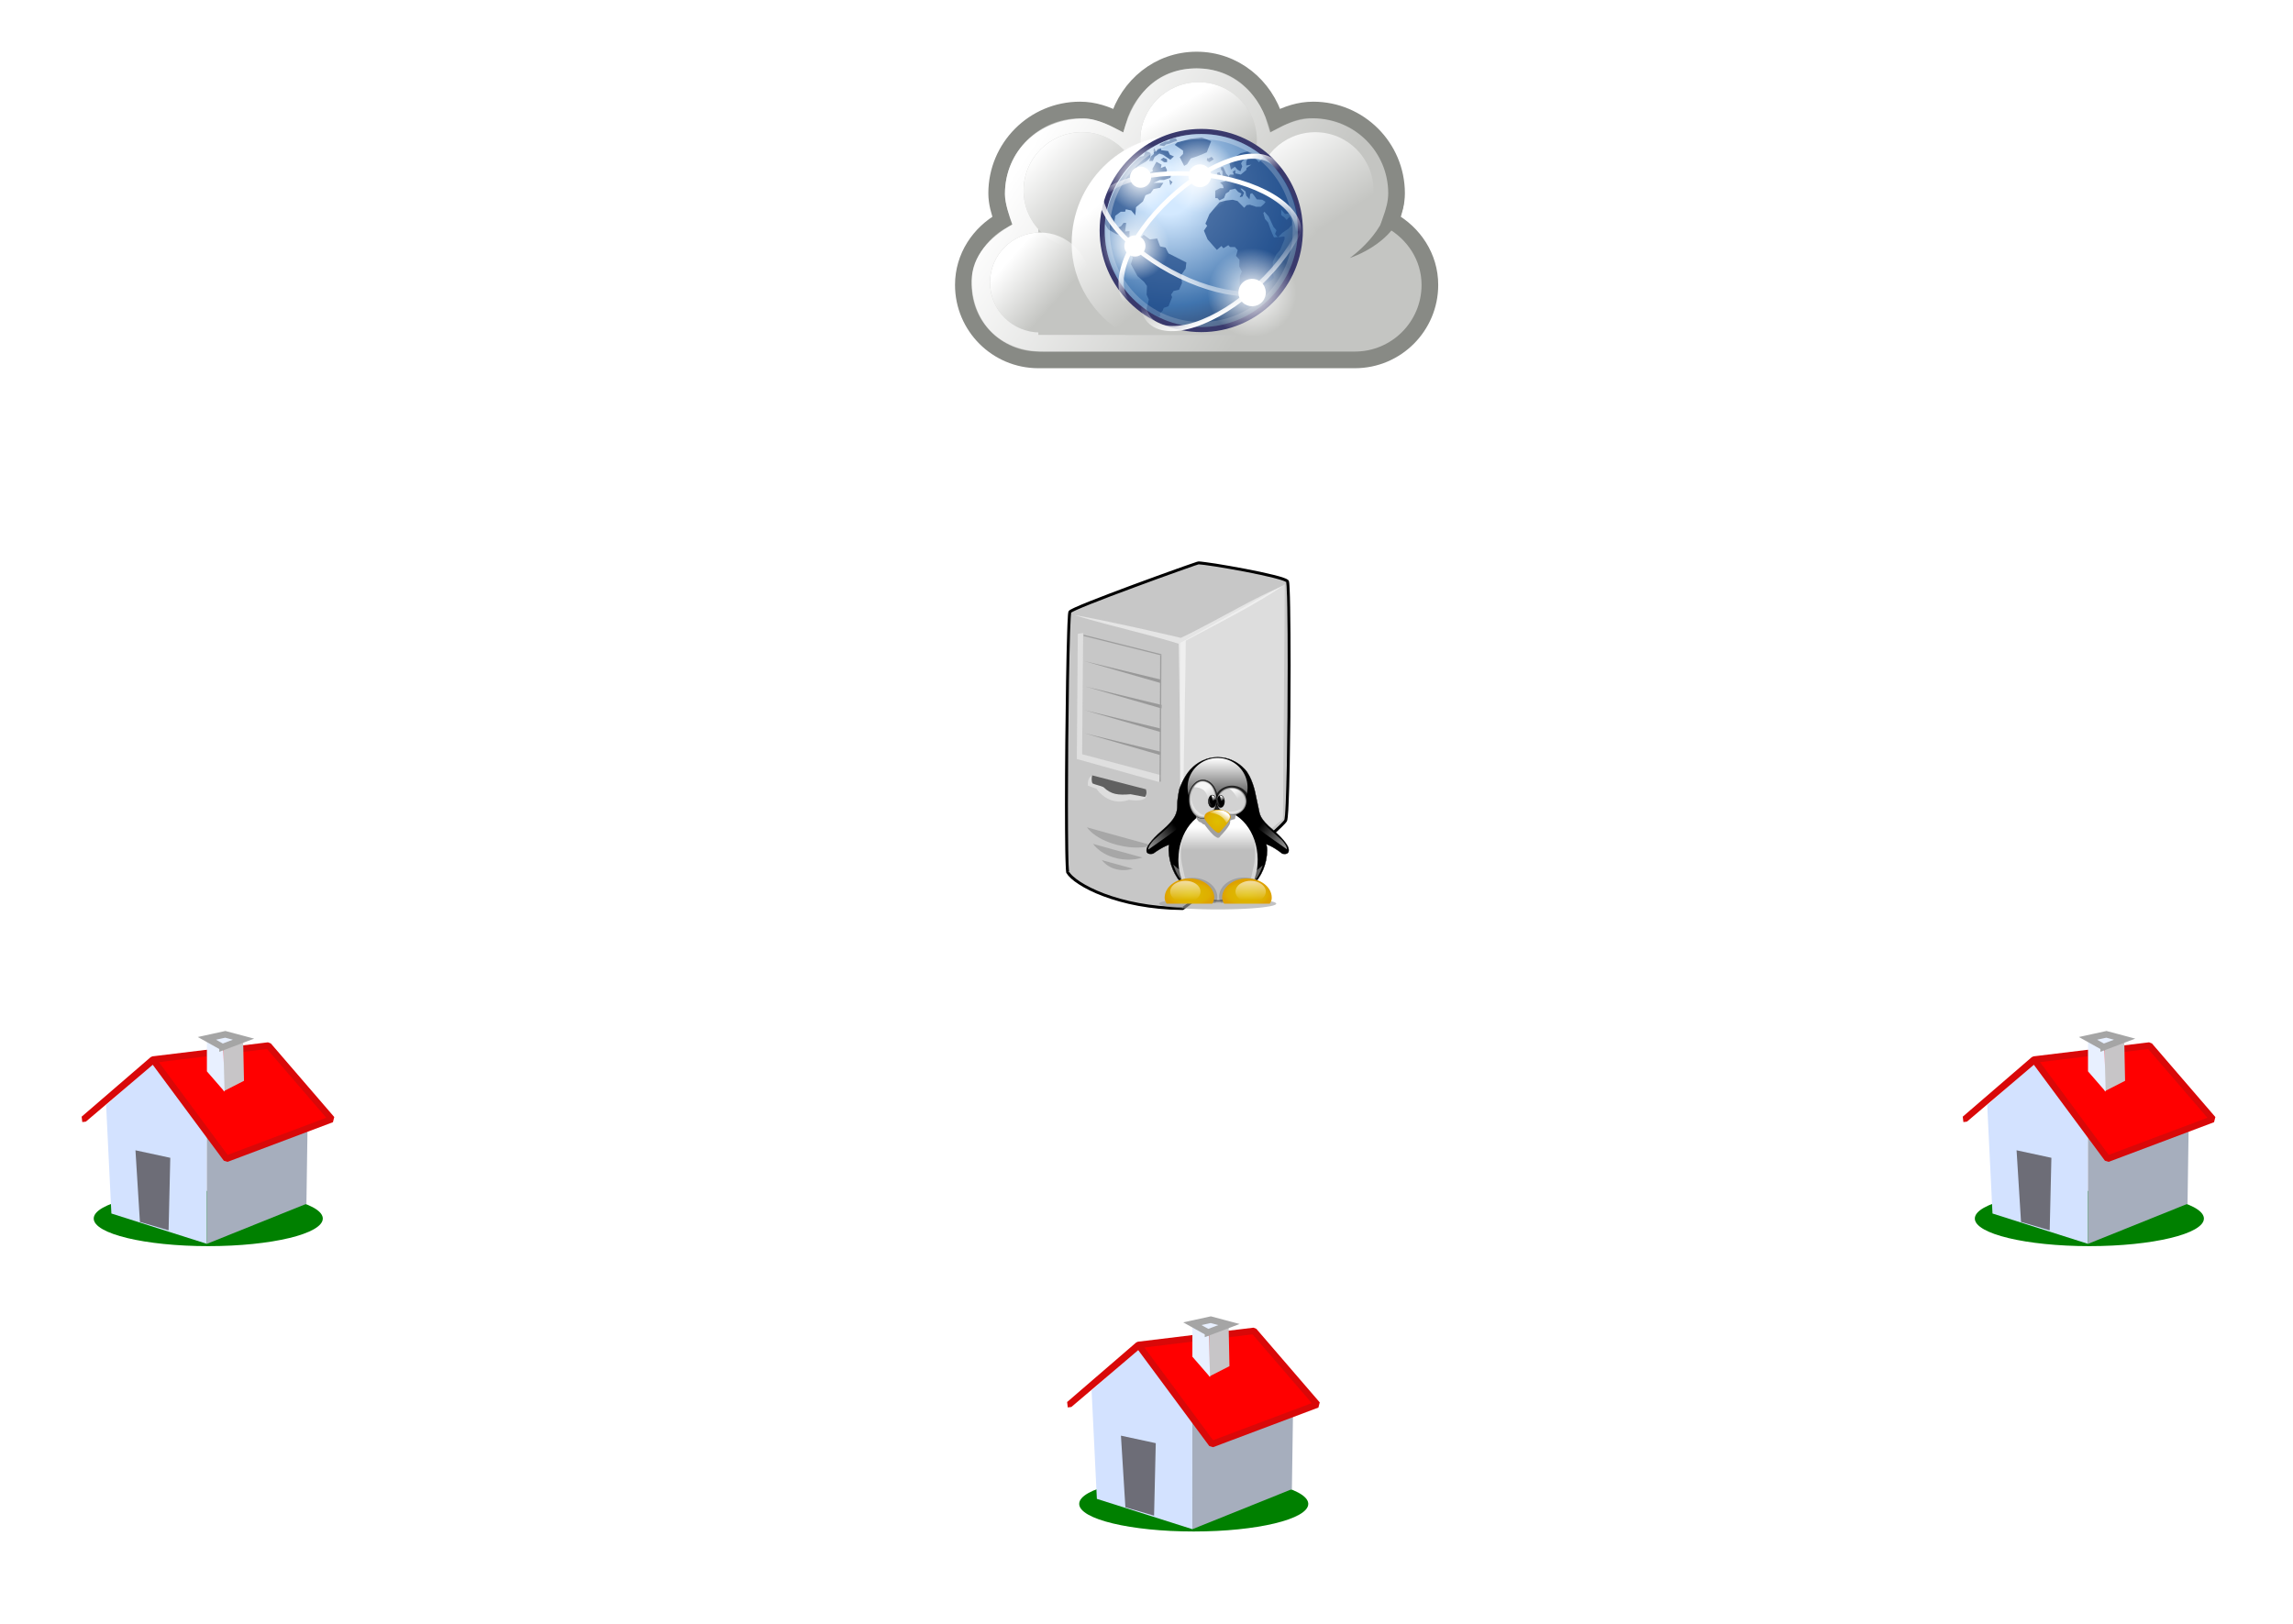 <?xml version="1.0" encoding="UTF-8" standalone="no"?>
<!-- Created with Inkscape (http://www.inkscape.org/) -->

<svg
   xmlns:dc="http://purl.org/dc/elements/1.1/"
   xmlns:cc="http://creativecommons.org/ns#"
   xmlns:rdf="http://www.w3.org/1999/02/22-rdf-syntax-ns#"
   xmlns:svg="http://www.w3.org/2000/svg"
   xmlns="http://www.w3.org/2000/svg"
   xmlns:xlink="http://www.w3.org/1999/xlink"
   xmlns:sodipodi="http://sodipodi.sourceforge.net/DTD/sodipodi-0.dtd"
   xmlns:inkscape="http://www.inkscape.org/namespaces/inkscape"
   width="1080"
   height="765"
   id="svg3002"
   version="1.1"
   inkscape:version="0.48.4 r9939"
   inkscape:export-filename="/home/psycojoker/code/slides/neutrinet/howtomakeanisp/schema1.png"
   inkscape:export-xdpi="90"
   inkscape:export-ydpi="90"
   sodipodi:docname="schema1.svg">
  <defs
     id="defs3004">
    <marker
       inkscape:stockid="TriangleOutM"
       orient="auto"
       refY="0.0"
       refX="0.0"
       id="TriangleOutM"
       style="overflow:visible">
      <path
         id="path4998"
         d="M 5.77,0.0 L -2.88,5.0 L -2.88,-5.0 L 5.77,0.0 z "
         style="fill-rule:evenodd;stroke:#000000;stroke-width:1.0pt"
         transform="scale(0.4)" />
    </marker>
    <marker
       inkscape:stockid="Arrow1Lend"
       orient="auto"
       refY="0.0"
       refX="0.0"
       id="Arrow1Lend"
       style="overflow:visible;">
      <path
         id="path4856"
         d="M 0.0,0.0 L 5.0,-5.0 L -12.5,0.0 L 5.0,5.0 L 0.0,0.0 z "
         style="fill-rule:evenodd;stroke:#000000;stroke-width:1.0pt;"
         transform="scale(0.8) rotate(180) translate(12.5,0)" />
    </marker>
    <marker
       inkscape:stockid="Arrow1Lstart"
       orient="auto"
       refY="0.0"
       refX="0.0"
       id="Arrow1Lstart"
       style="overflow:visible">
      <path
         id="path4853"
         d="M 0.0,0.0 L 5.0,-5.0 L -12.5,0.0 L 5.0,5.0 L 0.0,0.0 z "
         style="fill-rule:evenodd;stroke:#000000;stroke-width:1.0pt"
         transform="scale(0.8) translate(12.5,0)" />
    </marker>
    <linearGradient
       x1="1466.7"
       x2="1484.5"
       gradientTransform="translate(-955.35,24.576)"
       y1="270"
       gradientUnits="userSpaceOnUse"
       xlink:href="#linearGradient3820"
       y2="303.34"
       id="linearGradient3439" />
    <linearGradient
       y2="262.63"
       x2="1508.4"
       gradientTransform="translate(-961.8,28.335)"
       y1="231.99"
       gradientUnits="userSpaceOnUse"
       xlink:href="#linearGradient3396"
       x1="1498.2"
       id="linearGradient2916" />
    <linearGradient
       id="linearGradient3820">
      <stop
         offset="0"
         stop-color="#3c3c3c"
         id="stop3822" />
      <stop
         offset="1"
         stop-opacity="0"
         stop-color="#3c3c3c"
         id="stop3824" />
    </linearGradient>
    <linearGradient
       y2="303.34"
       x2="1484.5"
       gradientTransform="translate(-1014.7,22.488)"
       y1="270"
       gradientUnits="userSpaceOnUse"
       xlink:href="#linearGradient3820"
       x1="1466.7"
       id="linearGradient2919" />
    <linearGradient
       y2="262.63"
       x2="1506.4"
       gradientTransform="translate(-1019,27.082)"
       y1="234.5"
       gradientUnits="userSpaceOnUse"
       xlink:href="#linearGradient3396"
       x1="1498.6"
       id="linearGradient2922" />
    <linearGradient
       y2="916.28"
       x2="1523"
       gradientTransform="translate(-1006.1,24.796)"
       y1="892.53"
       gradientUnits="userSpaceOnUse"
       x1="1522.8"
       id="linearGradient2925">
      <stop
         offset="0"
         stop-color="#3c3c3c"
         id="stop3802" />
      <stop
         offset="1"
         stop-opacity="0"
         stop-color="#a0a0a0"
         id="stop3804" />
    </linearGradient>
    <filter
       color-interpolation-filters="sRGB"
       id="filter3770">
      <feGaussianBlur
         stdDeviation="4.038"
         id="feGaussianBlur3772" />
    </filter>
    <linearGradient
       y2="401.18"
       x2="1242.6"
       gradientTransform="matrix(-1,0,0,1,2045.6,42.426)"
       y1="638.37"
       gradientUnits="userSpaceOnUse"
       xlink:href="#linearGradient3396"
       x1="938.65"
       id="linearGradient2928" />
    <filter
       color-interpolation-filters="sRGB"
       id="filter3774">
      <feGaussianBlur
         stdDeviation="4.038"
         id="feGaussianBlur3776" />
    </filter>
    <linearGradient
       y2="401.18"
       x2="1242.6"
       gradientTransform="translate(-1024,44.354)"
       y1="638.37"
       gradientUnits="userSpaceOnUse"
       xlink:href="#linearGradient3396"
       x1="938.65"
       id="linearGradient2931" />
    <filter
       color-interpolation-filters="sRGB"
       id="filter3786">
      <feGaussianBlur
         stdDeviation="2.458"
         id="feGaussianBlur3788" />
    </filter>
    <filter
       color-interpolation-filters="sRGB"
       id="filter3795">
      <feGaussianBlur
         stdDeviation="2.458"
         id="feGaussianBlur3797" />
    </filter>
    <linearGradient
       y2="888.87"
       y1="806.09"
       x2="1304.6"
       gradientUnits="userSpaceOnUse"
       xlink:href="#linearGradient3396"
       x1="1304.6"
       id="linearGradient3608" />
    <filter
       color-interpolation-filters="sRGB"
       id="filter3799">
      <feGaussianBlur
         stdDeviation="2.233"
         id="feGaussianBlur3801" />
    </filter>
    <linearGradient
       y2="393.51"
       x2="1532.6"
       gradientTransform="translate(-1003.4,24.993)"
       y1="341.23"
       gradientUnits="userSpaceOnUse"
       xlink:href="#linearGradient3396"
       x1="1563.5"
       id="linearGradient2937" />
    <radialGradient
       r="90.912"
       gradientTransform="matrix(1,-9.7786e-8,7.8572e-8,0.804,8.2454e-5,82.275)"
       cx="510.07"
       cy="418.72"
       gradientUnits="userSpaceOnUse"
       xlink:href="#linearGradient3420"
       id="radialGradient2940" />
    <radialGradient
       r="89.638"
       gradientTransform="matrix(-0.752,-0.931,0.359,-0.248,1476.1,1923.8)"
       cx="1619.9"
       cy="319.54"
       gradientUnits="userSpaceOnUse"
       xlink:href="#linearGradient3396"
       id="radialGradient2943" />
    <radialGradient
       r="89.638"
       gradientTransform="matrix(-1,-9.1744e-7,3.3119e-7,-0.361,2230.4,461.02)"
       cx="1619.9"
       cy="319.54"
       gradientUnits="userSpaceOnUse"
       xlink:href="#linearGradient3396"
       id="radialGradient2946" />
    <linearGradient
       y2="249.2"
       x2="1664.2"
       gradientTransform="translate(-1006.6,26.998)"
       y1="197.06"
       gradientUnits="userSpaceOnUse"
       xlink:href="#linearGradient3396"
       x1="1632.9"
       id="linearGradient2949" />
    <linearGradient
       id="linearGradient3396">
      <stop
         offset="0"
         stop-color="#fff"
         id="stop3398" />
      <stop
         offset="1"
         stop-opacity="0"
         stop-color="#fff"
         id="stop3400" />
    </linearGradient>
    <linearGradient
       y2="237.22"
       x2="1487.2"
       gradientTransform="translate(-1012.4,30.855)"
       y1="177.43"
       gradientUnits="userSpaceOnUse"
       xlink:href="#linearGradient3396"
       x1="1449.7"
       id="linearGradient2953" />
    <radialGradient
       r="77.137"
       gradientTransform="matrix(1,0,0,1.025,0,-7.665)"
       cx="615.17"
       cy="306.62"
       gradientUnits="userSpaceOnUse"
       xlink:href="#linearGradient3303"
       id="radialGradient3319" />
    <linearGradient
       id="linearGradient3303">
      <stop
         offset="0"
         stop-color="#d2d2d2"
         id="stop3305" />
      <stop
         offset=".88"
         stop-color="#d2d2d2"
         id="stop3311" />
      <stop
         offset="1"
         stop-color="#808080"
         id="stop3307" />
    </linearGradient>
    <radialGradient
       r="77.137"
       gradientTransform="matrix(1,0,0,1.262,0,-70.617)"
       cx="430.04"
       cy="269.02"
       gradientUnits="userSpaceOnUse"
       xlink:href="#linearGradient3303"
       id="radialGradient3309" />
    <filter
       color-interpolation-filters="sRGB"
       id="filter3762">
      <feGaussianBlur
         stdDeviation="3.486"
         id="feGaussianBlur3764" />
    </filter>
    <filter
       color-interpolation-filters="sRGB"
       id="filter3758">
      <feGaussianBlur
         stdDeviation="3.359"
         id="feGaussianBlur3760" />
    </filter>
    <radialGradient
       r="170.68"
       gradientTransform="matrix(1,0,0,0.469,0,457.16)"
       cx="317.23"
       cy="898.07"
       gradientUnits="userSpaceOnUse"
       xlink:href="#linearGradient3420"
       id="radialGradient2961" />
    <linearGradient
       id="linearGradient3420">
      <stop
         offset="0"
         stop-color="#dfbe00"
         id="stop3422" />
      <stop
         offset=".8"
         stop-color="#deaf00"
         id="stop3436" />
      <stop
         offset="1"
         stop-color="#dea101"
         id="stop3424" />
    </linearGradient>
    <radialGradient
       r="170.68"
       gradientTransform="matrix(1,0,0,0.469,0,457.16)"
       cx="712.56"
       cy="902.18"
       gradientUnits="userSpaceOnUse"
       xlink:href="#linearGradient3420"
       id="radialGradient2965" />
    <filter
       color-interpolation-filters="sRGB"
       x="-0.088"
       y="-0.188"
       width="1.176"
       height="1.376"
       id="filter3736">
      <feGaussianBlur
         stdDeviation="12.537"
         id="feGaussianBlur3738" />
    </filter>
    <filter
       color-interpolation-filters="sRGB"
       id="filter3778">
      <feGaussianBlur
         stdDeviation="3.275"
         id="feGaussianBlur3780" />
    </filter>
    <filter
       color-interpolation-filters="sRGB"
       x="-0.095"
       y="-0.162"
       width="1.19"
       height="1.325"
       id="filter3580">
      <feGaussianBlur
         stdDeviation="11.053"
         id="feGaussianBlur3582" />
    </filter>
    <filter
       color-interpolation-filters="sRGB"
       id="filter3782">
      <feGaussianBlur
         stdDeviation="3.275"
         id="feGaussianBlur3784" />
    </filter>
    <linearGradient
       x1="513.85"
       x2="513.85"
       y1="457.32"
       gradientUnits="userSpaceOnUse"
       y2="600.03"
       id="linearGradient2972">
      <stop
         offset="0"
         stop-color="#fff"
         id="stop3616" />
      <stop
         offset="1"
         stop-color="#bebebe"
         id="stop3618" />
    </linearGradient>
    <filter
       color-interpolation-filters="sRGB"
       id="filter3766">
      <feGaussianBlur
         stdDeviation="7.51"
         id="feGaussianBlur3768" />
    </filter>
    <linearGradient
       x1="1510.9"
       x2="1510.9"
       y1="-9.642"
       gradientUnits="userSpaceOnUse"
       y2="360.62"
       id="linearGradient3360">
      <stop
         offset="0"
         stop-color="#fff"
         id="stop3287" />
      <stop
         offset="1"
         stop-opacity="0"
         stop-color="#fff"
         id="stop3289" />
    </linearGradient>
    <filter
       color-interpolation-filters="sRGB"
       x="-0.033"
       y="-0.36"
       width="1.065"
       height="1.72"
       id="filter3794">
      <feGaussianBlur
         stdDeviation="10.992"
         id="feGaussianBlur3796" />
    </filter>
    <linearGradient
       inkscape:collect="always"
       xlink:href="#linearGradient3396"
       id="linearGradient3514"
       gradientUnits="userSpaceOnUse"
       x1="1304.6"
       y1="806.09"
       x2="1304.6"
       y2="888.87" />
    <filter
       inkscape:collect="always"
       color-interpolation-filters="sRGB"
       height="2.236"
       x="-0.149"
       y="-0.618"
       width="1.298"
       id="filter3636">
      <feGaussianBlur
         inkscape:collect="always"
         stdDeviation="2.179"
         id="feGaussianBlur3638" />
    </filter>
    <filter
       inkscape:collect="always"
       color-interpolation-filters="sRGB"
       height="2.236"
       x="-0.149"
       y="-0.618"
       width="1.298"
       id="filter3636-5">
      <feGaussianBlur
         inkscape:collect="always"
         stdDeviation="2.179"
         id="feGaussianBlur3638-6" />
    </filter>
    <filter
       inkscape:collect="always"
       color-interpolation-filters="sRGB"
       height="2.236"
       x="-0.149"
       y="-0.618"
       width="1.298"
       id="filter3636-5-8">
      <feGaussianBlur
         inkscape:collect="always"
         stdDeviation="2.179"
         id="feGaussianBlur3638-6-0" />
    </filter>
    <radialGradient
       r="29.993"
       gradientTransform="scale(1,1)"
       cx="18.248"
       cy="15.716"
       gradientUnits="userSpaceOnUse"
       id="radialGradient3968">
      <stop
         offset="0"
         stop-color="#d3e9ff"
         id="stop3964" />
      <stop
         offset=".155"
         stop-color="#d3e9ff"
         id="stop4134" />
      <stop
         offset=".75"
         stop-color="#4074ae"
         id="stop4346" />
      <stop
         offset="1"
         stop-color="#36486c"
         id="stop3966" />
    </radialGradient>
    <radialGradient
       r="43.527"
       gradientTransform="scale(1,1)"
       cx="15.601"
       cy="12.142"
       gradientUnits="userSpaceOnUse"
       id="radialGradient4132">
      <stop
         offset="0"
         stop-color="#fff"
         id="stop4128" />
      <stop
         offset="1"
         stop-opacity=".165"
         stop-color="#fff"
         id="stop4130" />
    </radialGradient>
    <radialGradient
       r="6.718"
       cy="12.493"
       gradientUnits="userSpaceOnUse"
       xlink:href="#linearGradient6538"
       cx="12.071"
       id="radialGradient5989" />
    <linearGradient
       x1="-25.176"
       y1="30.057"
       x2="-22.252"
       gradientUnits="userSpaceOnUse"
       xlink:href="#linearGradient6538"
       y2="21.042"
       id="linearGradient6007" />
    <linearGradient
       x1="-25.176"
       y1="30.057"
       x2="-22.114"
       gradientUnits="userSpaceOnUse"
       xlink:href="#linearGradient6538"
       y2="22.662"
       id="linearGradient6011" />
    <linearGradient
       x1="-22.823"
       y1="28.338"
       x2="-22.114"
       gradientUnits="userSpaceOnUse"
       xlink:href="#linearGradient6538"
       y2="22.662"
       id="linearGradient6015" />
    <linearGradient
       x1="-21.659"
       y1="15.649"
       x2="-21.962"
       gradientUnits="userSpaceOnUse"
       xlink:href="#linearGradient6538"
       y2="21.336"
       id="linearGradient6019" />
    <linearGradient
       x1="271.02"
       x2="285.03"
       y1="-441.05"
       gradientUnits="userSpaceOnUse"
       y2="-431.97"
       id="linearGradient6712">
      <stop
         offset="0"
         stop-color="#fff"
         id="stop6472" />
      <stop
         offset="1"
         stop-opacity="0"
         stop-color="#fff"
         id="stop6474" />
    </linearGradient>
    <linearGradient
       x1="287.52"
       x2="289.68"
       y1="-439.75"
       gradientUnits="userSpaceOnUse"
       y2="-436.32"
       id="linearGradient6714">
      <stop
         offset="0"
         stop-color="#fff"
         id="stop6499" />
      <stop
         offset="1"
         stop-opacity="0"
         stop-color="#fff"
         id="stop6501" />
    </linearGradient>
    <linearGradient
       x1="286.51"
       x2="289.85"
       y1="-441.29"
       gradientUnits="userSpaceOnUse"
       y2="-436.14"
       id="linearGradient6716">
      <stop
         offset="0"
         stop-color="#fff"
         id="stop6515" />
      <stop
         offset="1"
         stop-opacity="0"
         stop-color="#fff"
         id="stop6517" />
    </linearGradient>
    <linearGradient
       x1="285.94"
       y1="-439.94"
       x2="289.39"
       gradientUnits="userSpaceOnUse"
       xlink:href="#linearGradient6538"
       y2="-436.44"
       id="linearGradient6718" />
    <linearGradient
       id="linearGradient6538">
      <stop
         offset="0"
         stop-color="#fff"
         id="stop6540" />
      <stop
         offset="1"
         stop-opacity="0"
         stop-color="#fff"
         id="stop6542" />
    </linearGradient>
    <linearGradient
       x1="275.94"
       x2="279.98"
       y1="-437.11"
       gradientUnits="userSpaceOnUse"
       y2="-431.92"
       id="linearGradient6720">
      <stop
         offset="0"
         stop-color="#fff"
         id="stop6530" />
      <stop
         offset="1"
         stop-opacity="0"
         stop-color="#fff"
         id="stop6532" />
    </linearGradient>
    <linearGradient
       x1="286.67"
       x2="289.77"
       y1="-439.48"
       gradientUnits="userSpaceOnUse"
       y2="-436.71"
       id="linearGradient6722">
      <stop
         offset="0"
         stop-color="#fff"
         id="stop6551" />
      <stop
         offset="1"
         stop-opacity="0"
         stop-color="#fff"
         id="stop6553" />
    </linearGradient>
    <linearGradient
       x1="284.8"
       y1="-441.23"
       x2="288.9"
       gradientUnits="userSpaceOnUse"
       xlink:href="#linearGradient6538"
       y2="-436.83"
       id="linearGradient6724" />
    <radialGradient
       inkscape:collect="always"
       xlink:href="#linearGradient6538"
       id="radialGradient4031"
       gradientUnits="userSpaceOnUse"
       cx="12.071"
       cy="12.493"
       r="6.718" />
    <radialGradient
       inkscape:collect="always"
       xlink:href="#linearGradient6538"
       id="radialGradient4033"
       gradientUnits="userSpaceOnUse"
       cx="12.071"
       cy="12.493"
       r="6.718" />
    <radialGradient
       inkscape:collect="always"
       xlink:href="#linearGradient6538"
       id="radialGradient4035"
       gradientUnits="userSpaceOnUse"
       cx="12.071"
       cy="12.493"
       r="6.718" />
    <marker
       inkscape:stockid="TriangleOutM"
       orient="auto"
       refY="0"
       refX="0"
       id="TriangleOutM-3"
       style="overflow:visible">
      <path
         inkscape:connector-curvature="0"
         id="path4998-3"
         d="m 5.77,0 -8.65,5 0,-10 8.65,5 z"
         style="fill-rule:evenodd;stroke:#000000;stroke-width:1pt"
         transform="scale(0.4,0.4)" />
    </marker>
    <marker
       inkscape:stockid="TriangleOutM"
       orient="auto"
       refY="0"
       refX="0"
       id="TriangleOutM-2"
       style="overflow:visible">
      <path
         inkscape:connector-curvature="0"
         id="path4998-0"
         d="m 5.77,0 -8.65,5 0,-10 8.65,5 z"
         style="fill-rule:evenodd;stroke:#000000;stroke-width:1pt"
         transform="scale(0.4,0.4)" />
    </marker>
    <marker
       inkscape:stockid="TriangleOutM"
       orient="auto"
       refY="0"
       refX="0"
       id="TriangleOutM-7"
       style="overflow:visible">
      <path
         inkscape:connector-curvature="0"
         id="path4998-31"
         d="m 5.77,0 -8.65,5 0,-10 8.65,5 z"
         style="fill-rule:evenodd;stroke:#000000;stroke-width:1pt"
         transform="scale(0.4,0.4)" />
    </marker>
    <marker
       inkscape:stockid="TriangleOutM"
       orient="auto"
       refY="0"
       refX="0"
       id="TriangleOutM-24"
       style="overflow:visible">
      <path
         inkscape:connector-curvature="0"
         id="path4998-32"
         d="m 5.77,0 -8.65,5 0,-10 8.65,5 z"
         style="fill-rule:evenodd;stroke:#000000;stroke-width:1pt"
         transform="scale(0.4,0.4)" />
    </marker>
    <marker
       inkscape:stockid="TriangleOutM"
       orient="auto"
       refY="0"
       refX="0"
       id="TriangleOutM-0"
       style="overflow:visible">
      <path
         inkscape:connector-curvature="0"
         id="path4998-5"
         d="m 5.77,0 -8.65,5 0,-10 8.65,5 z"
         style="fill-rule:evenodd;stroke:#000000;stroke-width:1pt"
         transform="scale(0.4,0.4)" />
    </marker>
    <marker
       inkscape:stockid="TriangleOutM"
       orient="auto"
       refY="0"
       refX="0"
       id="TriangleOutM-8"
       style="overflow:visible">
      <path
         inkscape:connector-curvature="0"
         id="path4998-35"
         d="m 5.77,0 -8.65,5 0,-10 8.65,5 z"
         style="fill-rule:evenodd;stroke:#000000;stroke-width:1pt"
         transform="scale(0.4,0.4)" />
    </marker>
  </defs>
  <sodipodi:namedview
     inkscape:document-units="in"
     pagecolor="#ffffff"
     bordercolor="#666666"
     borderopacity="1.0"
     inkscape:pageopacity="0.0"
     inkscape:pageshadow="2"
     inkscape:zoom="0.86831672"
     inkscape:cx="504.7936"
     inkscape:cy="371.52748"
     inkscape:current-layer="layer1"
     id="namedview3006"
     showgrid="false"
     units="in"
     showguides="true"
     inkscape:guide-bbox="true"
     inkscape:window-width="1678"
     inkscape:window-height="1013"
     inkscape:window-x="0"
     inkscape:window-y="0"
     inkscape:window-maximized="0" />
  <g
     inkscape:label="Layer 1"
     inkscape:groupmode="layer"
     id="layer1">
    <g
       id="g3429"
       transform="matrix(0.646,0,0,0.646,502.004,264.885)">
      <g
         transform="translate(-405.73,-144.36)"
         id="layer1-10">
        <g
           class="Graphic"
           transform="matrix(0.042,0,0,0.042,319.39,59.128)"
           id="g10">
          <g
             id="g12">
            <g
               id="g14"
               style="fill:#c7c7c7">
              <path
                 d="m 5903,2361 c 50,82 34,3995 -31,4149 -51,122 -1703,1495 -1789,1531 -1117,-7 -1870,-414 -1995,-629 -48,-270 -7,-4433 38,-4520 40,-76 2153,-833 2227,-851 67,-15 1493,229 1550,320 z"
                 id="path16"
                 inkscape:connector-curvature="0" />
            </g>
            <g
               id="g18">
              <path
                 d="m 5881,2374 2,-1 -2,2 c 0,-1 -1,-1 -1,-1 v -2 l 7,-3 -2,2 -5,1 5,-1 -2,2 -2,1 z m 2,-1 2,-2 2,-2 5,-2 -5,4 5,-4 h 1 l -6,3 v 1 -1 l -4,3 z m 10,-6 h -1 1 -1 l 11,-6 -10,5 v 1 z m 11,-4 -11,4 v -1 l 11,-3 z m 20,-15 c -2,-3 -4,-6 -7,-9 -2,-3 -5,-5 -8,-7 -5,-4 -12,-8 -20,-12 -7,-4 -15,-7 -24,-11 -9,-4 -19,-7 -30,-11 -21,-8 -47,-16 -75,-24 -29,-8 -61,-16 -95,-25 -136,-34 -313,-72 -494,-106 -181,-35 -364,-66 -511,-90 -73,-11 -138,-21 -189,-27 -25,-3 -47,-6 -65,-8 -9,-1 -17,-1 -24,-2 -4,0 -7,0 -10,-1 h -9 c -3,0 -5,0 -7,1 h -4 c -2,0 -3,0 -4,1 -2,0 -4,1 -7,2 -2,0 -5,1 -8,2 -3,1 -7,2 -11,3 -4,2 -8,3 -13,5 -10,3 -22,7 -35,12 -13,4 -28,9 -44,15 -33,11 -71,25 -115,40 -43,15 -91,32 -144,51 -209,75 -481,173 -753,274 -271,101 -542,203 -747,285 -51,21 -98,40 -140,57 -43,18 -80,34 -111,48 -16,7 -30,14 -42,20 -13,6 -24,12 -33,17 -5,2 -9,5 -13,7 -4,3 -8,5 -10,7 -4,3 -7,5 -9,7 -5,4 -7,8 -9,11 -1,2 -2,5 -4,9 0,3 -1,6 -1,9 -1,3 -1,7 -2,11 -1,4 -1,8 -2,13 0,9 -1,20 -3,32 0,13 -1,27 -2,42 -2,31 -4,69 -6,111 -2,43 -4,91 -5,144 -7,213 -14,504 -19,835 -11,662 -19,1482 -19,2144 0,308 2,583 5,791 1,52 2,100 3,143 1,43 3,82 4,115 1,34 3,62 4,85 1,12 2,22 3,30 1,5 1,9 1,13 1,3 2,7 2,10 l 1,4 2,4 c 9,15 20,30 33,46 14,16 30,32 48,49 35,32 80,66 135,101 107,70 249,142 423,207 173,65 377,124 608,167 231,43 489,70 769,72 h 6 l 5,-2 8,-4 c 2,-2 5,-3 8,-6 3,-2 6,-4 10,-6 l 12,-9 c 9,-6 19,-13 30,-22 11,-8 23,-17 37,-28 27,-20 58,-45 93,-73 35,-28 74,-59 116,-93 169,-136 385,-315 600,-497 215,-181 430,-366 593,-512 41,-37 79,-71 113,-103 34,-31 64,-59 89,-84 13,-13 24,-24 34,-35 11,-11 20,-20 28,-29 8,-9 14,-17 19,-23 3,-4 5,-8 7,-10 2,-4 4,-8 6,-11 0,-2 1,-5 2,-8 1,-3 2,-5 3,-9 1,-6 2,-13 3,-22 2,-8 3,-17 4,-28 1,-11 2,-22 3,-35 2,-25 4,-55 7,-89 1,-34 3,-72 5,-113 8,-166 14,-391 19,-648 10,-516 16,-1164 16,-1743 0,-389 -3,-747 -8,-1012 -1,-66 -2,-127 -4,-181 -1,-53 -3,-100 -5,-139 -1,-20 -2,-38 -3,-53 -1,-16 -2,-30 -3,-41 -1,-6 -1,-11 -2,-16 -1,-5 -1,-10 -2,-13 -1,-4 -1,-8 -2,-11 -1,-2 -1,-4 -2,-5 -1,-3 -2,-5 -3,-6 z m -37,21 12,-12 -12,12 z m -6,9 c 1,3 1,7 2,11 0,4 1,9 1,15 1,11 3,24 4,39 0,15 1,33 2,52 2,39 4,86 6,139 1,53 2,114 4,180 5,264 7,622 7,1011 0,578 -5,1227 -15,1742 -6,257 -12,481 -19,646 -2,42 -4,79 -6,113 -2,33 -4,63 -6,88 -1,12 -2,24 -4,34 0,10 -2,18 -3,26 -1,7 -2,14 -3,18 0,3 -1,4 -1,6 0,1 -1,2 -1,2 0,1 -1,2 -2,4 -1,1 -3,4 -4,6 -5,6 -10,13 -17,21 -7,7 -16,17 -26,27 l -34,34 c -25,24 -54,52 -88,83 -33,31 -71,66 -112,102 -163,146 -377,330 -592,512 -215,181 -431,360 -598,495 -42,34 -81,65 -116,93 -35,28 -66,52 -93,73 -13,10 -26,20 -37,28 -10,8 -20,15 -28,21 -4,3 -8,6 -12,8 -3,2 -6,4 -8,6 -2,1 -4,2 -5,3 -276,-2 -528,-29 -755,-71 -228,-42 -429,-100 -600,-164 -169,-64 -308,-134 -413,-202 -51,-33 -94,-66 -128,-97 -17,-15 -31,-30 -43,-44 -10,-12 -19,-23 -26,-34 v -4 c -1,-3 -1,-7 -1,-11 -1,-8 -2,-18 -3,-28 -2,-23 -3,-51 -5,-84 -1,-33 -2,-71 -3,-115 -1,-42 -2,-90 -3,-142 -3,-208 -5,-482 -5,-790 0,-662 7,-1481 18,-2143 6,-330 12,-622 19,-834 2,-53 4,-101 6,-144 2,-42 3,-79 5,-109 1,-16 2,-30 3,-42 1,-12 2,-22 3,-31 0,-4 1,-8 1,-11 1,-4 1,-6 2,-9 v -2 c 0,-1 1,-1 2,-2 2,-1 4,-3 7,-5 4,-1 7,-4 11,-6 9,-5 19,-10 31,-16 12,-6 26,-12 41,-19 31,-14 67,-29 109,-47 42,-17 89,-37 140,-57 205,-82 475,-184 746,-284 271,-101 543,-200 752,-274 52,-19 101,-36 144,-51 43,-16 82,-29 114,-40 17,-6 31,-11 44,-16 13,-4 25,-8 35,-11 4,-2 9,-3 13,-4 4,-2 7,-3 10,-4 3,-1 5,-1 8,-2 l 3,-1 -2,-8 1,8 h 12 c 2,0 5,0 8,1 7,0 14,1 23,2 17,1 39,4 64,7 50,6 114,16 187,27 147,23 329,55 509,89 180,35 357,72 492,106 34,9 65,17 92,25 28,8 53,15 73,23 10,3 20,7 28,10 7,3 15,6 20,9 5,3 10,5 13,8 3,3 1,0 1,1 0,1 1,3 1,4 z M 4075,8017 c 1,0 1,-1 2,-1 h 6 v 14 l -8,-13 8,13 v 11 l -10,-23 c 0,0 1,-1 2,-1 z M 2110,7400 c 1,1 1,3 2,4 1,1 1,3 1,4 l -25,4 21,-11 1,-1 -1,1 1,-1 h 2 -2 z m 39,-4498 v 3 c -1,0 -1,1 -2,1 l -5,-6 -17,-4 17,4 -2,-1 4,2 5,1 z m -7,-2 2,1 -2,-1 z m -16,-8 14,7 -14,-7 z m 14,7 -10,-11 10,11 z m 2217,-841 -2,-17 2,17 z m -4,-17 4,17 v 1 l -4,-18 z"
                 id="path20"
                 inkscape:connector-curvature="0" />
            </g>
            <g
               id="g22"
               style="fill:#ffffff;fill-opacity:0.541;stroke:#ffffff;stroke-opacity:0.541">
              <path
                 d="m 5822,2442 -52,22 -52,23 -52,23 -53,25 -53,25 -53,26 -53,26 -54,27 -54,27 -54,28 -55,28 -54,29 -55,29 -55,29 -111,60 -112,60 -112,60 -113,61 -114,60 -114,60 -114,59 -57,29 -57,29 -58,28 -57,28 -27,-6 -28,-7 -56,-13 -58,-14 -59,-13 -60,-14 -61,-14 -61,-14 -63,-14 -62,-14 -63,-15 -127,-28 -127,-28 -64,-14 -63,-14 -62,-13 -62,-13 -61,-13 -60,-13 -60,-13 -58,-12 -57,-12 -28,-5 -28,-6 -27,-5 -27,-6 -27,-5 -26,-5 -26,-5 -25,-6 -25,-4 -24,-5 -24,-5 -24,-4 -23,-4 -22,-5 -22,-4 -21,-3 -21,-4 -20,-4 52,16 52,16 53,16 54,15 55,16 55,15 57,16 56,15 57,16 58,15 116,31 117,30 118,31 118,31 117,30 116,31 58,15 57,16 57,15 56,16 55,15 55,16 54,15 53,16 52,16 52,16 1,60 2,61 1,61 1,63 1,64 2,64 1,65 1,66 1,67 1,67 1,68 v 69 l 1,69 1,70 1,70 v 71 l 1,71 v 72 l 1,72 1,73 1,146 1,147 v 149 l 1,149 2,299 1,300 1,149 1,148 1,147 1,146 1,73 v 72 l 1,72 1,71 v 71 l 1,71 1,69 1,70 v 68 l 1,68 1,67 1,67 1,66 1,65 1,65 2,63 1,63 1,62 2,61 1,60 1,-61 1,-61 v -63 l 1,-63 1,-64 1,-65 1,-66 1,-67 1,-67 1,-68 1,-69 2,-69 1,-70 1,-71 1,-71 1,-72 1,-72 2,-73 1,-73 1,-73 3,-148 3,-149 2,-151 3,-151 6,-303 5,-303 3,-151 3,-150 2,-149 3,-149 1,-73 2,-73 1,-73 1,-72 1,-71 1,-72 1,-70 2,-70 1,-70 1,-68 1,-68 1,-68 1,-66 1,-66 1,-65 1,-64 1,-64 v -62 l 1,-62 1,-60 110,-59 109,-59 109,-57 109,-58 108,-57 107,-58 107,-57 107,-58 105,-58 105,-58 104,-60 103,-60 51,-30 50,-31 51,-31 50,-31 50,-31 50,-32 49,-32 50,-32 z"
                 id="path24"
                 inkscape:connector-curvature="0" />
            </g>
            <g
               id="g28"
               style="fill:none">
              <path
                 d="m 5822,2442 c -549,232 -1156,606 -1768,901 -580,-138 -1417,-322 -1839,-396 543,169 1257,327 1800,496 32,1271 16,3196 48,4467 16,-1282 59,-3238 75,-4519 586,-317 1161,-601 1684,-949 z"
                 id="path30"
                 inkscape:connector-curvature="0" />
            </g>
            <g
               id="g32"
               style="fill-opacity:0.161;stroke:#ffffff;stroke-opacity:0.161">
              <path
                 d="m 2420,6628 10,14 10,13 11,13 12,13 12,12 12,12 14,12 13,12 14,12 15,11 15,11 16,11 15,11 17,10 16,10 17,11 18,9 18,10 18,9 18,8 19,9 19,8 19,8 19,8 40,15 40,14 41,12 41,11 42,10 41,9 42,8 41,6 41,6 41,3 21,2 20,1 19,1 h 59 l 19,-1 19,-1 18,-1 19,-1 17,-2 18,-3 17,-2 17,-3 17,-4 16,-4 15,-4 15,-4 15,-5 15,-5 -2,-1 h -1 l -5,-2 -6,-1 -7,-2 -8,-2 -10,-3 -10,-3 -12,-3 -13,-4 -14,-3 -15,-4 -16,-5 -16,-4 -18,-5 -18,-5 -19,-5 -20,-6 -20,-5 -21,-6 -22,-6 -22,-6 -22,-6 -23,-7 -24,-6 -48,-13 -49,-14 -50,-14 -50,-13 -50,-15 -50,-13 -49,-14 -49,-13 -23,-7 -24,-6 -23,-7 -22,-6 -22,-6 -21,-6 -21,-6 -20,-5 -19,-6 -19,-5 -18,-5 -17,-5 -16,-4 -15,-5 -15,-4 -13,-4 -12,-3 -12,-3 -10,-3 -9,-3 -7,-2 -7,-2 -5,-2 h -2 l -2,-1 z"
                 id="path34"
                 inkscape:connector-curvature="0" />
            </g>
            <g
               id="g38"
               style="fill:none">
              <path
                 d="m 2420,6628 c 201,289 833,431 1133,315 -53,-14 -1066,-293 -1133,-315 z"
                 id="path40"
                 inkscape:connector-curvature="0" />
            </g>
            <g
               id="g42"
               style="fill:#ffffff;fill-opacity:0.388;stroke:#ffffff;stroke-opacity:0.388">
              <path
                 d="m 3454,6093 -936,-361 -9,4 -8,4 -8,4 -6,5 -6,6 -6,6 -5,7 -5,6 -4,7 -4,7 -3,7 -3,8 -3,8 -2,7 -3,15 -2,15 -2,14 v 37 l 1,4 v 6 l 146,51 1,1 1,1 1,1 1,2 2,2 1,3 3,3 2,3 3,4 3,4 3,4 4,5 4,4 4,6 5,4 10,12 10,11 13,12 13,12 14,13 15,12 17,13 17,12 19,12 19,11 21,11 22,10 11,4 11,5 12,4 12,4 13,3 12,3 13,3 13,3 13,2 13,1 14,2 14,1 h 44 l 15,-1 15,-2 15,-2 16,-2 16,-3 16,-4 16,-4 17,-5 17,-6 h 1 l 2,1 h 3 l 6,1 6,1 7,1 8,1 9,1 10,1 11,1 12,1 12,1 h 12 l 13,1 h 26 l 14,-1 13,-1 14,-1 13,-2 13,-2 12,-3 12,-3 12,-3 10,-5 11,-5 9,-6 8,-6 8,-8 3,-4 3,-4 3,-4 2,-4 2,-5 2,-5 z"
                 id="path44"
                 inkscape:connector-curvature="0" />
            </g>
            <g
               id="g48"
               style="fill:none">
              <path
                 d="m 3454,6093 -936,-361 c -97,34 -78,177 -78,177 l 146,51 c 0,0 204,319 566,194 362,-125 269,48 302,-61 z"
                 id="path50"
                 inkscape:connector-curvature="0" />
            </g>
            <g
               id="g52"
               style="fill:#606060">
              <path
                 d="m 3446,5971 c -311,-81 -622,-161 -933,-242 -12,44 -13,107 6,140 47,23 142,41 189,64 136,131 255,142 472,124 84,17 168,31 251,48 26,-51 33,-72 15,-134 z"
                 id="path54"
                 inkscape:connector-curvature="0" />
            </g>
            <g
               id="g56"
               style="fill:none">
              <path
                 d="m 3446,5971 c -311,-81 -622,-161 -933,-242 -12,44 -13,107 6,140 47,23 142,41 189,64 136,131 255,142 472,124 84,17 168,31 251,48 26,-51 33,-72 15,-134 z"
                 id="path58"
                 inkscape:connector-curvature="0" />
            </g>
            <g
               id="g60"
               style="fill:#ffffff;fill-opacity:0.4;stroke:#ffffff;stroke-opacity:0.4">
              <path
                 d="m 5856,2414 -1813,1017 7,4549 1775,-1494 31,-4072 z"
                 id="path62"
                 inkscape:connector-curvature="0" />
            </g>
            <g
               id="g66"
               style="fill:none">
              <path
                 d="m 5856,2414 -1813,1017 7,4549 1775,-1494 31,-4072 z"
                 id="path68"
                 inkscape:connector-curvature="0" />
            </g>
            <g
               id="g70"
               style="fill-opacity:0.161;stroke:#ffffff;stroke-opacity:0.161">
              <path
                 d="m 2525,6916 10,13 11,12 10,13 11,11 11,12 11,11 12,11 12,10 12,10 12,10 13,10 12,9 13,9 13,8 27,17 28,15 28,14 28,13 29,11 29,11 30,9 30,8 29,8 30,6 30,5 30,4 30,3 30,2 29,2 h 29 l 29,-1 27,-2 28,-2 27,-3 26,-5 25,-5 24,-6 24,-6 22,-8 -2,-1 h -4 l -4,-2 -5,-1 -6,-2 -8,-2 -8,-2 -9,-2 -10,-3 -10,-3 -11,-3 -12,-3 -13,-4 -13,-3 -14,-4 -15,-4 -15,-4 -15,-5 -16,-4 -16,-5 -17,-4 -18,-5 -35,-10 -36,-10 -38,-10 -38,-10 -38,-11 -76,-21 -37,-10 -37,-11 -36,-10 -17,-4 -17,-5 -17,-5 -16,-4 -16,-5 -15,-4 -15,-4 -14,-4 -14,-4 -13,-4 -12,-3 -11,-3 -12,-3 -10,-3 -9,-3 -8,-2 -8,-3 -7,-1 -6,-2 -5,-2 -4,-1 -3,-1 z"
                 id="path72"
                 inkscape:connector-curvature="0" />
            </g>
            <g
               id="g76"
               style="fill:none">
              <path
                 d="m 2525,6916 c 209,276 627,323 861,239 -39,-10 -810,-222 -861,-239 z"
                 id="path78"
                 inkscape:connector-curvature="0" />
            </g>
            <g
               id="g80"
               style="fill-opacity:0.161;stroke:#ffffff;stroke-opacity:0.161">
              <path
                 d="m 2680,7199 12,15 12,14 13,14 14,12 14,13 14,11 15,11 16,11 15,9 17,9 16,9 17,7 18,7 17,7 18,5 18,5 18,5 19,3 18,4 19,2 18,2 19,1 h 38 l 18,-1 19,-2 18,-2 19,-3 18,-4 18,-4 18,-5 17,-6 h -1 l -2,-1 h -3 l -4,-1 -3,-1 -5,-2 -5,-1 -6,-2 -6,-1 -6,-2 -7,-2 -8,-2 -8,-2 -8,-3 -9,-2 -9,-2 -19,-6 -20,-5 -22,-6 -22,-6 -23,-6 -23,-7 -48,-13 -48,-13 -23,-7 -23,-6 -23,-6 -21,-6 -21,-6 -19,-6 -9,-2 -9,-3 -9,-2 -8,-2 -8,-2 -7,-2 -7,-2 -6,-2 -6,-2 -5,-2 -5,-1 -5,-1 -3,-1 -3,-1 -3,-1 h -2 z"
                 id="path82"
                 inkscape:connector-curvature="0" />
            </g>
            <g
               id="g86"
               style="fill:none">
              <path
                 d="m 2680,7199 c 121,163 355,213 540,149 -25,-6 -507,-139 -540,-149 z"
                 id="path88"
                 inkscape:connector-curvature="0" />
            </g>
            <g
               id="g90"
               style="fill:#fcfcfc;fill-opacity:0.439;stroke:#ffffff;stroke-opacity:0.439">
              <path
                 d="m 2356,3259 -92,13 -17,2173 1425,399 35,-116 -1369,-365 18,-2104 z"
                 id="path92"
                 inkscape:connector-curvature="0" />
            </g>
            <g
               id="g96"
               style="fill:none">
              <path
                 d="m 2356,3259 -92,13 -17,2173 1425,399 35,-116 -1369,-365 18,-2104 z"
                 id="path98"
                 inkscape:connector-curvature="0" />
            </g>
            <g
               id="g100"
               style="fill-opacity:0.231;stroke:#ffffff;stroke-opacity:0.231">
              <path
                 d="m 3700,4065 -2,61 -1340,-386 1342,325 z"
                 id="path102"
                 inkscape:connector-curvature="0" />
            </g>
            <g
               id="g106"
               style="fill-opacity:0.231;stroke:#ffffff;stroke-opacity:0.231">
              <path
                 d="m 3720,4507 -3,61 -1339,-386 1342,325 z"
                 id="path108"
                 inkscape:connector-curvature="0" />
            </g>
            <g
               id="g112"
               style="fill-opacity:0.231;stroke:#ffffff;stroke-opacity:0.231">
              <path
                 d="m 3700,4916 -2,61 -1340,-386 1342,325 z"
                 id="path114"
                 inkscape:connector-curvature="0" />
            </g>
            <g
               id="g118"
               style="fill-opacity:0.231;stroke:#ffffff;stroke-opacity:0.231">
              <path
                 d="m 3700,5318 -2,61 -1340,-387 1342,326 z"
                 id="path120"
                 inkscape:connector-curvature="0" />
            </g>
            <g
               id="g124"
               style="fill:#9e9e9e">
              <path
                 d="m 2361,3309 1332,333 -11,2197 h 22 l 11,-2205 v -9 l -8,-2 -1341,-335 -2,11 -3,10 z m 1340,335 -8,-2 v -8 h 11 l -3,10 z"
                 id="path126"
                 inkscape:connector-curvature="0" />
            </g>
          </g>
        </g>
      </g>
      <g
         transform="matrix(0.106,0,0,0.115,56.52,140.74)"
         id="layer1-1">
        <path
           d="m 914.08,941.08 a 403.04,36.64 0 1 1 0,-6.4e-4"
           id="path3764"
           inkscape:connector-curvature="0"
           style="opacity:0.8;fill:#a0a0a0;fill-rule:evenodd;filter:url(#filter3794)" />
        <path
           d="m 177.14,566.86 c 0,0 -3.397,16.632 -2.857,34.286 5.354,175.06 151.68,317.14 338.57,317.14 186.89,0 336.83,-141.24 338.57,-317.14 0.22,-20.91 -6.9,-37.15 -6.9,-37.15 0,0 40,8.571 111.43,60 62.857,11.429 40,-40 40,-40 0,0 -14.286,-40 -105.71,-111.43 -91.429,-71.429 -88.968,-95.546 -98.929,-139.66 -10.039,-44.457 -23.928,-103.2 -23.928,-103.2 0,0 -21.127,-92.299 -69.141,-140.01 -48.014,-47.713 -114.01,-77.131 -186.81,-77.131 -73.337,0 -139.77,29.92 -187.86,78.273 -48.094,48.353 -74.997,121.73 -74.997,121.73 0,0 -15.356,58.208 -15.001,104.99 0.348,45.802 -10.713,86.435 -102.14,157.86 -91.429,71.429 -105.71,111.43 -105.71,111.43 0,0 -21.786,48.216 41.071,36.788 71.428,-47.146 110.36,-56.788 110.36,-56.788 z"
           id="path3161"
           inkscape:connector-curvature="0"
           style="fill-rule:evenodd;stroke:#000000;stroke-width:2.3" />
        <path
           transform="matrix(1.086,0,0,1.01,-1130.3,27.099)"
           d="m 1700.9,175.49 a 189.95,185.13 0 1 1 0,-0.003"
           id="path3358"
           inkscape:connector-curvature="0"
           style="fill:url(#linearGradient3360);fill-rule:evenodd;filter:url(#filter3766)" />
        <rect
           x="304.69"
           y="17.356"
           width="412.69"
           height="374.12"
           id="rect3326"
           style="fill:none" />
        <path
           d="m 786.71,659.55 c 0,86.755 -30.552,167.17 -79.941,224.06 -49.389,56.893 -336.44,56.893 -385.83,0 -49.389,-56.893 -79.95,-135.48 -79.95,-222.23 0,-173.51 122.24,-314.33 272.87,-314.33 149.51,0 271.12,140.29 272.86,312.5 z"
           id="path3170"
           inkscape:connector-curvature="0"
           style="fill:url(#linearGradient2972);fill-rule:evenodd" />
        <path
           d="m 262.41,547.4 c 0,0 -9.225,86.711 1.845,136.52 11.07,49.812 23.984,99.625 23.984,99.625 l -26.751,8.302 c 0,0 -14.759,-16.604 -27.674,-36.898 -12.914,-20.294 -28.596,-61.804 -28.596,-61.804 l 41.51,32.286 c 0,0 -8.302,-35.053 -4.612,-73.796 3.69,-38.743 7.38,-79.331 20.294,-104.24 z"
           id="path3760"
           inkscape:connector-curvature="0"
           style="fill:#ffffff;fill-opacity:0.386;fill-rule:evenodd;filter:url(#filter3782)" />
        <path
           d="m 368.67,405.27 c 0,0 12.058,18.473 20.3,18.727 13.635,1.453 17.462,15.848 30.961,14.884 28.927,34.712 54.334,66.896 81.332,80.395 9.62,6.308 20.091,7.845 28.927,-7.452 15.428,-13.499 50.924,-51.523 58.507,-66.221 11.178,-12.9 8.651,-31.792 8.651,-31.792 0,0 19.131,-7.596 28.593,-8.268 10.687,-0.759 1.57,-19.335 11.044,-21.094 -2.383,-15.241 12.431,-14.992 -4.925,-16.92 -17.356,-1.928 -237.2,-13.499 -254.55,-1.928 -17.356,11.571 -20.407,18.456 -8.836,39.669 z"
           id="path3438"
           inkscape:connector-curvature="0"
           style="fill:#a0a0a0;fill-rule:evenodd;filter:url(#filter3580)" />
        <path
           d="m 764.3,551.98 c 0,0 9.225,86.711 -1.845,136.52 -11.07,49.812 -23.984,99.625 -23.984,99.625 l 26.751,8.302 c 0,0 14.759,-16.604 27.674,-36.898 12.914,-20.294 28.596,-61.804 28.596,-61.804 l -41.51,32.286 c 0,0 8.302,-35.053 4.612,-73.796 -3.69,-38.743 -7.38,-79.331 -20.294,-104.24 z"
           id="path3762"
           inkscape:connector-curvature="0"
           style="fill:#ffffff;fill-opacity:0.386;fill-rule:evenodd;filter:url(#filter3778)" />
        <path
           d="m 862.17,897.76 c 0,16.9 -4.779,23.005 -13.42,37.655 H 534.23 c -8.64,-14.65 -13.42,-20.754 -13.42,-37.655 0,-67.602 76.464,-122.47 170.68,-122.47 94.213,0 170.68,54.864 170.68,122.46"
           id="path3740"
           inkscape:connector-curvature="0"
           style="fill:#a0a0a0;fill-rule:evenodd;filter:url(#filter3736)" />
        <path
           d="m 883.23,903.47 c 0,16.9 -4.779,23.005 -13.42,37.655 H 555.29 c -8.64,-14.65 -13.42,-20.754 -13.42,-37.655 0,-67.602 76.464,-122.47 170.68,-122.47 94.213,0 170.68,54.864 170.68,122.46"
           id="path3193"
           inkscape:connector-curvature="0"
           style="fill:url(#radialGradient2965);fill-rule:evenodd" />
        <path
           d="m 509.12,899.62 c 0,16.9 -4.779,23.005 -13.42,37.655 H 181.18 c -8.64,-14.65 -13.42,-20.754 -13.42,-37.655 0,-67.602 76.464,-122.47 170.68,-122.47 94.213,0 170.68,54.864 170.68,122.46"
           id="path3622"
           inkscape:connector-curvature="0"
           style="fill:#a0a0a0;fill-rule:evenodd;filter:url(#filter3736)" />
        <path
           d="m 487.91,903.47 c 0,16.9 -4.779,23.005 -13.42,37.655 H 159.97 c -8.64,-14.65 -13.42,-20.754 -13.42,-37.655 0,-67.602 76.464,-122.47 170.68,-122.47 94.213,0 170.68,54.864 170.68,122.46"
           id="path3200"
           inkscape:connector-curvature="0"
           style="fill:url(#radialGradient2961);fill-rule:evenodd" />
        <path
           transform="matrix(1.405,0,0,1.101,-256.83,-44.909)"
           d="m 700.02,299.87 a 82.923,83.887 0 1 1 0,-10e-4"
           id="path3227"
           inkscape:connector-curvature="0"
           style="opacity:0.85;fill-rule:evenodd;filter:url(#filter3758)" />
        <path
           transform="matrix(1.284,0,0,1.254,-142.16,-58.756)"
           d="m 507.18,269.02 a 77.137,97.386 0 1 1 0,-0.002"
           id="path3213"
           inkscape:connector-curvature="0"
           style="opacity:0.85;fill-rule:evenodd;stroke:#000000;stroke-width:2.365;filter:url(#filter3762)" />
        <path
           transform="matrix(1.222,0,0,1.225,-116.54,-48.017)"
           d="m 507.18,269.02 a 77.137,97.386 0 1 1 0,-0.002"
           id="path3215"
           inkscape:connector-curvature="0"
           style="fill:url(#radialGradient3309);fill-rule:evenodd" />
        <path
           transform="matrix(1.322,0,0,1.107,-206.15,-47.326)"
           d="m 692.31,306.62 a 77.137,79.066 0 1 1 0,-10e-4"
           id="path3229"
           inkscape:connector-curvature="0"
           style="fill:url(#radialGradient3319);fill-rule:evenodd" />
        <path
           transform="translate(50.23,-3.036)"
           d="m 509.11,296.02 a 26.998,39.533 0 1 1 0,-6.9e-4"
           id="path3231"
           inkscape:connector-curvature="0"
           style="fill-rule:evenodd" />
        <path
           d="m 349.05,202.49 c 0,0 26.998,-50.139 79.066,-32.783 52.068,17.356 55.561,47.512 69.06,116.94 13.499,69.424 -47.847,6.484 -47.847,6.484 0,0 -7.714,-59.782 -42.426,-77.137 -34.712,-17.356 -57.853,-11.571 -57.853,-13.499 z"
           id="path3328"
           inkscape:connector-curvature="0"
           style="opacity:0.8;fill:url(#linearGradient2953);fill-rule:evenodd" />
        <path
           transform="translate(-7.785,-3.857)"
           d="m 509.11,296.02 a 26.998,39.533 0 1 1 0,-6.9e-4"
           id="path3217"
           inkscape:connector-curvature="0"
           style="fill-rule:evenodd;stroke:#000000;stroke-width:2.3" />
        <path
           d="m 592.03,212.13 c 0,0 55.925,-9.642 86.78,28.927 30.855,38.569 21.213,52.068 21.213,52.068 l -42.426,1.928 c 0,0 -26.998,-61.71 -65.567,-82.923 z"
           id="path3374"
           inkscape:connector-curvature="0"
           style="opacity:0.8;fill:url(#linearGradient2949);fill-rule:evenodd" />
        <path
           d="m 521.43,333.13 c 0,0 50.771,29.962 95.125,24.176 44.354,-5.785 65.269,-22.23 83.152,-39.796 -4.489,21.075 -46.214,54.312 -82.854,56.241 -36.64,1.928 -95.423,-38.692 -95.423,-40.621 z"
           id="path3384"
           inkscape:connector-curvature="0"
           style="opacity:0.8;fill:url(#radialGradient2946);fill-rule:evenodd" />
        <path
           d="m 327.23,247.76 c 0,0 -0.272,65.372 38.832,102.68 39.104,37.31 62.591,29.496 93.525,34.077 -24.358,10.295 -80.21,10.272 -109.67,-22.507 -29.465,-32.779 -24.602,-112.93 -22.682,-114.25 z"
           id="path3402"
           inkscape:connector-curvature="0"
           style="opacity:0.8;fill:url(#radialGradient2943);fill-rule:evenodd" />
        <path
           d="m 513.15,491.77 9.507,-0.179 c 0,0 10.343,-11.44 46.297,-49.028 23.969,-27.238 31.596,-45.215 31.596,-45.215 0,0 4.903,-17.977 -18.522,-36.499 -30.744,-15.265 -46.297,-15.253 -69.027,-15.164 -22.73,0.089 -39.61,2.813 -69.027,15.343 -29.417,12.529 -24.514,37.588 -24.514,37.588 0,0 2.179,11.985 38.133,49.573 35.954,37.588 55.557,43.58 55.557,43.58 z"
           id="path3202"
           inkscape:connector-curvature="0"
           style="fill:url(#radialGradient2940);fill-rule:evenodd" />
        <path
           d="m 452.56,363.57 c 0,0 46.522,3.102 77.094,21.71 30.572,18.609 41.648,44.307 41.648,44.307 0,0 19.052,-20.824 21.71,-28.799 2.658,-7.975 7.975,-23.926 -19.938,-39.876 -27.913,-15.95 -43.864,-11.52 -70.891,-11.077 -27.027,0.443 -49.624,14.178 -49.624,13.735 z"
           id="path3406"
           inkscape:connector-curvature="0"
           style="fill:url(#linearGradient2937);fill-rule:evenodd;filter:url(#filter3799)" />
        <path
           transform="matrix(1.333,0,0,1.479,-1450.2,-395.89)"
           d="m 1382.7,852.37 a 78.102,46.282 0 1 1 0,-8.1e-4"
           id="path3600"
           inkscape:connector-curvature="0"
           style="opacity:0.8;fill:url(#linearGradient3514);fill-rule:evenodd;filter:url(#filter3795)" />
        <path
           transform="matrix(1.333,0,0,1.479,-1000.9,-395.89)"
           d="m 1382.7,852.37 a 78.102,46.282 0 1 1 0,-8.1e-4"
           id="path3610"
           inkscape:connector-curvature="0"
           style="opacity:0.8;fill:url(#linearGradient3608);fill-rule:evenodd;filter:url(#filter3786)" />
        <path
           d="m 34.712,597.82 c 0,0 161.99,-104.14 187.06,-123.42 25.07,-19.284 1.929,-80.994 1.929,-80.994 0,0 -23.141,32.783 -55.925,65.567 -28.926,23.141 -52.068,42.426 -96.422,79.066 -44.354,44.354 -36.64,61.71 -36.64,59.782 z"
           id="path3742"
           inkscape:connector-curvature="0"
           style="fill:url(#linearGradient2931);fill-rule:evenodd;filter:url(#filter3774)" />
        <path
           d="m 986.94,595.89 c 0,0 -161.99,-104.14 -187.06,-123.42 -25.07,-19.284 -1.929,-80.994 -1.929,-80.994 0,0 23.141,32.783 55.925,65.567 28.926,23.141 52.068,42.426 96.422,79.066 44.354,44.354 36.64,61.71 36.64,59.782 z"
           id="path3754"
           inkscape:connector-curvature="0"
           style="fill:url(#linearGradient2928);fill-rule:evenodd;filter:url(#filter3770)" />
        <path
           d="m 486.07,917.52 c 0,0 20.796,1.788 29.331,1.627 9.617,-0.182 22.178,-1.037 28.872,-1.816 2.094,10.317 8.713,19.704 10.895,22.517 2.724,2.542 -80.442,0.363 -80.442,0.363 0,0 10.439,-14.448 11.344,-22.691 z"
           id="path3798"
           inkscape:connector-curvature="0"
           style="fill:url(#linearGradient2925);fill-rule:evenodd" />
        <path
           d="m 468.9,254.15 c 0,0 6.668,19.263 7.162,35.562 14.57,-4.939 22.226,-9.878 22.226,-9.878 0,0 -3.704,-25.683 -29.388,-25.683 z"
           id="path3828"
           inkscape:connector-curvature="0"
           style="fill:url(#linearGradient2922);fill-rule:evenodd" />
        <path
           d="m 453.74,267.83 c 0,0 -2.47,21.485 6.668,36.056 9.137,14.57 19.51,19.263 27.412,20.991 -2.47,2.223 -13.583,8.15 -23.955,-0.247 -10.372,-8.396 -15.558,-16.546 -15.558,-27.659 0,-11.113 1.976,-24.943 5.433,-29.141 z"
           id="path3830"
           inkscape:connector-curvature="0"
           style="fill:url(#linearGradient2919);fill-rule:evenodd" />
        <path
           d="m 526.12,255.41 c 0,0 6.668,19.263 7.162,35.562 14.57,-4.939 22.226,-9.878 22.226,-9.878 0,0 -3.704,-25.683 -29.388,-25.683 z"
           id="path3836"
           inkscape:connector-curvature="0"
           style="fill:url(#linearGradient2916);fill-rule:evenodd" />
        <path
           d="m 513.05,269.92 c 0,0 -2.47,21.485 6.668,36.056 9.137,14.57 19.51,19.263 27.412,20.991 -2.47,2.223 -13.583,8.15 -23.955,-0.247 -10.372,-8.396 -15.558,-16.546 -15.558,-27.659 0,-11.113 1.976,-24.943 5.433,-29.141 z"
           id="path3838"
           inkscape:connector-curvature="0"
           style="fill:url(#linearGradient3439);fill-rule:evenodd" />
      </g>
    </g>
    <g
       transform="matrix(3.072,0,0,3.072,-814.724,-862.781)"
       inkscape:label="Layer 1"
       id="layer1-3">
      <path
         d="m 314.7,467.72 c 0,2.338 -7.862,4.233 -17.561,4.233 -9.698,0 -17.561,-1.895 -17.561,-4.233 0,-2.338 7.862,-4.233 17.561,-4.233 9.493,0 17.268,1.819 17.553,4.106 l 0.008,0.127 z"
         style="color:#000000;fill:#008000;fill-rule:evenodd;filter:url(#filter3636)"
         sodipodi:nodetypes="cssscc"
         id="path3629"
         inkscape:connector-curvature="0" />
      <path
         d="m 296.93,471.6 -0.006,-17.12 -8.352,-10.534 -7.092,6.396 0.808,16.608 14.643,4.65 z"
         style="fill:#d3e2ff;fill-rule:evenodd"
         sodipodi:nodetypes="cccccc"
         id="path2419"
         inkscape:connector-curvature="0" />
      <path
         d="m 296.93,471.6 -0.004,-17.278 15.485,-4.149 -0.222,15.288 -15.259,6.139 z"
         style="fill:#a6aebd;fill-rule:evenodd"
         sodipodi:nodetypes="ccccc"
         id="path2421"
         inkscape:connector-curvature="0" />
      <path
         d="m 278.05,452.48 10.662,-9.066 11.217,15.143 16.149,-6.077 -9.724,-11.287 -17.711,2.151 -10.592,9.136 z"
         style="fill:#ff0000;fill-rule:evenodd;stroke:#d90808;stroke-width:1px;stroke-linejoin:bevel"
         sodipodi:nodetypes="ccccccc"
         id="path2473"
         inkscape:connector-curvature="0" />
      <path
         d="m 299.49,448.2 -0.004,-6.544 3.006,-1.107 0.124,6.049 -3.126,1.602 z"
         style="fill:#c7c5c7;fill-rule:evenodd"
         sodipodi:nodetypes="ccccc"
         id="path3245"
         inkscape:connector-curvature="0" />
      <path
         d="m 299.64,448.27 -0.17,-6.356 -2.538,-1.295 v 4.532 l 2.708,3.119 z"
         style="fill:#e8f0ff;fill-rule:evenodd"
         sodipodi:nodetypes="ccccc"
         id="path3247"
         inkscape:connector-curvature="0" />
      <path
         d="m 299.33,441.43 3.215,-1.215 -2.792,-0.743 -2.823,0.618 2.4,1.34 z"
         style="fill:#e8f0ff;fill-rule:evenodd;stroke:#a5a5a5;stroke-width:1px"
         sodipodi:nodetypes="ccccc"
         id="path3249"
         inkscape:connector-curvature="0" />
      <path
         d="m 286.66,468.24 -0.681,-10.984 5.338,1.152 -0.259,11.125 -4.398,-1.294 z"
         style="fill:#6d6d77;fill-rule:evenodd"
         sodipodi:nodetypes="ccccc"
         id="path3251"
         inkscape:connector-curvature="0" />
    </g>
    <g
       transform="matrix(3.072,0,0,3.072,-350.564,-728.349)"
       inkscape:label="Layer 1"
       id="layer1-3-6">
      <path
         d="m 314.7,467.72 c 0,2.338 -7.862,4.233 -17.561,4.233 -9.698,0 -17.561,-1.895 -17.561,-4.233 0,-2.338 7.862,-4.233 17.561,-4.233 9.493,0 17.268,1.819 17.553,4.106 l 0.008,0.127 z"
         style="color:#000000;fill:#008000;fill-rule:evenodd;filter:url(#filter3636-5)"
         sodipodi:nodetypes="cssscc"
         id="path3629-8"
         inkscape:connector-curvature="0" />
      <path
         d="m 296.93,471.6 -0.006,-17.12 -8.352,-10.534 -7.092,6.396 0.808,16.608 14.643,4.65 z"
         style="fill:#d3e2ff;fill-rule:evenodd"
         sodipodi:nodetypes="cccccc"
         id="path2419-9"
         inkscape:connector-curvature="0" />
      <path
         d="m 296.93,471.6 -0.004,-17.278 15.485,-4.149 -0.222,15.288 -15.259,6.139 z"
         style="fill:#a6aebd;fill-rule:evenodd"
         sodipodi:nodetypes="ccccc"
         id="path2421-0"
         inkscape:connector-curvature="0" />
      <path
         d="m 278.05,452.48 10.662,-9.066 11.217,15.143 16.149,-6.077 -9.724,-11.287 -17.711,2.151 -10.592,9.136 z"
         style="fill:#ff0000;fill-rule:evenodd;stroke:#d90808;stroke-width:1px;stroke-linejoin:bevel"
         sodipodi:nodetypes="ccccccc"
         id="path2473-7"
         inkscape:connector-curvature="0" />
      <path
         d="m 299.49,448.2 -0.004,-6.544 3.006,-1.107 0.124,6.049 -3.126,1.602 z"
         style="fill:#c7c5c7;fill-rule:evenodd"
         sodipodi:nodetypes="ccccc"
         id="path3245-9"
         inkscape:connector-curvature="0" />
      <path
         d="m 299.64,448.27 -0.17,-6.356 -2.538,-1.295 v 4.532 l 2.708,3.119 z"
         style="fill:#e8f0ff;fill-rule:evenodd"
         sodipodi:nodetypes="ccccc"
         id="path3247-5"
         inkscape:connector-curvature="0" />
      <path
         d="m 299.33,441.43 3.215,-1.215 -2.792,-0.743 -2.823,0.618 2.4,1.34 z"
         style="fill:#e8f0ff;fill-rule:evenodd;stroke:#a5a5a5;stroke-width:1px"
         sodipodi:nodetypes="ccccc"
         id="path3249-5"
         inkscape:connector-curvature="0" />
      <path
         d="m 286.66,468.24 -0.681,-10.984 5.338,1.152 -0.259,11.125 -4.398,-1.294 z"
         style="fill:#6d6d77;fill-rule:evenodd"
         sodipodi:nodetypes="ccccc"
         id="path3251-5"
         inkscape:connector-curvature="0" />
    </g>
    <g
       transform="matrix(3.072,0,0,3.072,71.276,-862.781)"
       inkscape:label="Layer 1"
       id="layer1-3-6-0">
      <path
         d="m 314.7,467.72 c 0,2.338 -7.862,4.233 -17.561,4.233 -9.698,0 -17.561,-1.895 -17.561,-4.233 0,-2.338 7.862,-4.233 17.561,-4.233 9.493,0 17.268,1.819 17.553,4.106 l 0.008,0.127 z"
         style="color:#000000;fill:#008000;fill-rule:evenodd;filter:url(#filter3636-5-8)"
         sodipodi:nodetypes="cssscc"
         id="path3629-8-6"
         inkscape:connector-curvature="0" />
      <path
         d="m 296.93,471.6 -0.006,-17.12 -8.352,-10.534 -7.092,6.396 0.808,16.608 14.643,4.65 z"
         style="fill:#d3e2ff;fill-rule:evenodd"
         sodipodi:nodetypes="cccccc"
         id="path2419-9-9"
         inkscape:connector-curvature="0" />
      <path
         d="m 296.93,471.6 -0.004,-17.278 15.485,-4.149 -0.222,15.288 -15.259,6.139 z"
         style="fill:#a6aebd;fill-rule:evenodd"
         sodipodi:nodetypes="ccccc"
         id="path2421-0-8"
         inkscape:connector-curvature="0" />
      <path
         d="m 278.05,452.48 10.662,-9.066 11.217,15.143 16.149,-6.077 -9.724,-11.287 -17.711,2.151 -10.592,9.136 z"
         style="fill:#ff0000;fill-rule:evenodd;stroke:#d90808;stroke-width:1px;stroke-linejoin:bevel"
         sodipodi:nodetypes="ccccccc"
         id="path2473-7-4"
         inkscape:connector-curvature="0" />
      <path
         d="m 299.49,448.2 -0.004,-6.544 3.006,-1.107 0.124,6.049 -3.126,1.602 z"
         style="fill:#c7c5c7;fill-rule:evenodd"
         sodipodi:nodetypes="ccccc"
         id="path3245-9-7"
         inkscape:connector-curvature="0" />
      <path
         d="m 299.64,448.27 -0.17,-6.356 -2.538,-1.295 v 4.532 l 2.708,3.119 z"
         style="fill:#e8f0ff;fill-rule:evenodd"
         sodipodi:nodetypes="ccccc"
         id="path3247-5-6"
         inkscape:connector-curvature="0" />
      <path
         d="m 299.33,441.43 3.215,-1.215 -2.792,-0.743 -2.823,0.618 2.4,1.34 z"
         style="fill:#e8f0ff;fill-rule:evenodd;stroke:#a5a5a5;stroke-width:1px"
         sodipodi:nodetypes="ccccc"
         id="path3249-5-8"
         inkscape:connector-curvature="0" />
      <path
         d="m 286.66,468.24 -0.681,-10.984 5.338,1.152 -0.259,11.125 -4.398,-1.294 z"
         style="fill:#6d6d77;fill-rule:evenodd"
         sodipodi:nodetypes="ccccc"
         id="path3251-5-7"
         inkscape:connector-curvature="0" />
    </g>
    <g
       transform="matrix(1.837,0,0,1.837,-178.589,-942.767)"
       id="layer1-4">
      <g
         id="g3554">
        <g
           transform="matrix(0.826,0,0,0.826,222.02,141.73)"
           id="layer1-7">
          <g
             transform="matrix(5.172,0,0,5.172,-1230.4,2772.5)"
             id="g6668">
            <path
               stroke-miterlimit="2"
               d="m 280.5,-445.5 c -2.271,0 -4.11,1.55 -4.719,3.625 -0.693,-0.364 -1.444,-0.625 -2.281,-0.625 -2.76,0 -5,2.24 -5,5 0,0.579 0.163,1.108 0.344,1.625 -1.373,0.771 -2.344,2.189 -2.344,3.875 0,2.484 2.016,4.5 4.5,4.5 h 19 c 2.484,0 4.5,-2.016 4.5,-4.5 0,-1.686 -0.97,-3.104 -2.344,-3.875 0.181,-0.517 0.344,-1.046 0.344,-1.625 0,-2.76 -2.24,-5 -5,-5 -0.837,0 -1.588,0.261 -2.281,0.625 -0.609,-2.075 -2.448,-3.625 -4.719,-3.625 z"
               id="path6670"
               inkscape:connector-curvature="0"
               style="fill:#c4c5c2;stroke:#888a85;stroke-miterlimit:2" />
            <path
               d="m 280.5,-445 c -2.19,0 -3.724,1.336 -4.396,3.844 -0.668,-0.344 -1.548,-0.833 -2.354,-0.833 -2.716,0 -4.755,1.939 -4.755,4.545 0,0.547 0.267,1.333 0.442,1.822 -1.324,0.728 -2.437,1.891 -2.437,3.373 0,2.346 1.546,4.25 4.339,4.25 h 18.321 c 2.771,0 4.339,-1.904 4.339,-4.25 0,-1.592 -1.112,-2.667 -2.437,-3.395 0.175,-0.489 0.464,-1.253 0.464,-1.8 0,-2.607 -2.116,-4.568 -4.777,-4.568 -0.807,0 -1.642,0.49 -2.31,0.833 -0.65,-2.42 -2.25,-3.82 -4.44,-3.82 z"
               id="path6672"
               inkscape:connector-curvature="0"
               style="fill:url(#linearGradient6712)" />
            <g
               id="g6674">
              <path
                 transform="matrix(1.057,0,0,1.057,-24.198,21.863)"
                 d="m 291.69,-437.59 c 0,1.829 -1.483,3.312 -3.312,3.312 -1.829,0 -3.312,-1.483 -3.312,-3.312 0,-1.829 1.483,-3.312 3.312,-3.312 1.829,0 3.312,1.483 3.312,3.312 z"
                 id="path6676"
                 inkscape:connector-curvature="0"
                 style="fill:#c4c5c2" />
              <path
                 transform="matrix(1.057,0,0,1.057,-24.198,21.863)"
                 d="m 291.69,-437.59 c 0,1.829 -1.483,3.312 -3.312,3.312 -1.829,0 -3.312,-1.483 -3.312,-3.312 0,-1.829 1.483,-3.312 3.312,-3.312 1.829,0 3.312,1.483 3.312,3.312 z"
                 id="path6678"
                 inkscape:connector-curvature="0"
                 style="fill:url(#linearGradient6714)" />
            </g>
            <rect
               x="271"
               y="-438"
               width="20"
               height="9"
               id="rect6680"
               style="fill:#c4c5c2" />
            <path
               transform="matrix(0.906,0,0,0.906,9.83,-35.689)"
               d="m 291.69,-437.59 c 0,1.829 -1.483,3.312 -3.312,3.312 -1.829,0 -3.312,-1.483 -3.312,-3.312 0,-1.829 1.483,-3.312 3.312,-3.312 1.829,0 3.312,1.483 3.312,3.312 z"
               id="path6682"
               inkscape:connector-curvature="0"
               style="fill:#c4c5c2" />
            <g
               id="g6684">
              <path
                 transform="matrix(1.057,0,0,1.057,-17.198,24.863)"
                 d="m 291.69,-437.59 c 0,1.829 -1.483,3.312 -3.312,3.312 -1.829,0 -3.312,-1.483 -3.312,-3.312 0,-1.829 1.483,-3.312 3.312,-3.312 1.829,0 3.312,1.483 3.312,3.312 z"
                 id="path6686"
                 inkscape:connector-curvature="0"
                 style="fill:#c4c5c2" />
              <path
                 transform="matrix(1.057,0,0,1.057,-17.198,24.863)"
                 d="m 291.69,-437.59 c 0,1.829 -1.483,3.312 -3.312,3.312 -1.829,0 -3.312,-1.483 -3.312,-3.312 0,-1.829 1.483,-3.312 3.312,-3.312 1.829,0 3.312,1.483 3.312,3.312 z"
                 id="path6688"
                 inkscape:connector-curvature="0"
                 style="fill:url(#linearGradient6716)" />
            </g>
            <g
               id="g6690">
              <path
                 transform="matrix(1.057,0,0,1.057,-31.198,24.863)"
                 d="m 291.69,-437.59 c 0,1.829 -1.483,3.312 -3.312,3.312 -1.829,0 -3.312,-1.483 -3.312,-3.312 0,-1.829 1.483,-3.312 3.312,-3.312 1.829,0 3.312,1.483 3.312,3.312 z"
                 id="path6692"
                 inkscape:connector-curvature="0"
                 style="fill:#c4c5c2" />
              <path
                 transform="matrix(1.057,0,0,1.057,-31.198,24.863)"
                 d="m 291.69,-437.59 c 0,1.829 -1.483,3.312 -3.312,3.312 -1.829,0 -3.312,-1.483 -3.312,-3.312 0,-1.829 1.483,-3.312 3.312,-3.312 1.829,0 3.312,1.483 3.312,3.312 z"
                 id="path6694"
                 inkscape:connector-curvature="0"
                 style="fill:url(#linearGradient6718)" />
            </g>
            <g
               transform="translate(-1,0)"
               id="g6696">
              <path
                 d="m 280.47,-440.97 c -3.579,0 -6.469,2.921 -6.469,6.5 0,2.371 1.349,4.338 3.25,5.469 h 6.469 c 1.901,-1.131 3.25,-3.129 3.25,-5.5 0,-3.579 -2.921,-6.469 -6.5,-6.469 z"
                 id="path6698"
                 inkscape:connector-curvature="0"
                 style="fill:#c4c5c2" />
              <path
                 d="m 280.5,-441 c -3.588,0 -6.5,2.912 -6.5,6.5 0,2.376 1.345,4.366 3.25,5.5 h 6.5 c 1.905,-1.134 3.25,-3.124 3.25,-5.5 0,-3.588 -2.912,-6.5 -6.5,-6.5 z"
                 id="path6700"
                 inkscape:connector-curvature="0"
                 style="fill:url(#linearGradient6720)" />
            </g>
            <path
               transform="matrix(0.906,0,0,0.906,9.83,-35.689)"
               d="m 291.69,-437.59 c 0,1.829 -1.483,3.312 -3.312,3.312 -1.829,0 -3.312,-1.483 -3.312,-3.312 0,-1.829 1.483,-3.312 3.312,-3.312 1.829,0 3.312,1.483 3.312,3.312 z"
               id="path6702"
               inkscape:connector-curvature="0"
               style="fill:url(#linearGradient6722)" />
            <path
               d="m 292.96,-437.33 c -0.002,2.685 -3.269,3.714 -3.269,3.714 0,0 2.349,-1.626 2.337,-3.705 l 0.932,-0.009 z"
               id="path6704"
               inkscape:connector-curvature="0"
               style="fill:#888a85;fill-rule:evenodd" />
            <g
               transform="matrix(1.143,0,0,1.143,-28.571,67)"
               id="g6706">
              <path
                 transform="matrix(1.057,0,0,1.057,-31.198,24.863)"
                 d="m 291.69,-437.59 c 0,1.829 -1.483,3.312 -3.312,3.312 -1.829,0 -3.312,-1.483 -3.312,-3.312 0,-1.829 1.483,-3.312 3.312,-3.312 1.829,0 3.312,1.483 3.312,3.312 z"
                 id="path6708"
                 inkscape:connector-curvature="0"
                 style="fill:#c4c5c2" />
              <path
                 transform="matrix(1.057,0,0,1.057,-31.198,24.863)"
                 d="m 291.69,-437.59 c 0,1.829 -1.483,3.312 -3.312,3.312 -1.829,0 -3.312,-1.483 -3.312,-3.312 0,-1.829 1.483,-3.312 3.312,-3.312 1.829,0 3.312,1.483 3.312,3.312 z"
                 id="path6710"
                 inkscape:connector-curvature="0"
                 style="fill:url(#linearGradient6724)" />
            </g>
          </g>
        </g>
        <g
           transform="matrix(1.31,0,0,1.31,373.03,541.56)"
           id="layer1-0">
          <path
             d="m 43.96,23.485 c 0,10.71 -8.682,19.392 -19.39,19.392 -10.709,0 -19.391,-8.682 -19.391,-19.392 0,-10.709 8.682,-19.39 19.391,-19.39 10.708,0 19.39,8.681 19.39,19.39 z"
             id="path3214"
             inkscape:connector-curvature="0"
             style="fill:url(#radialGradient3968);stroke:#39396c" />
          <g
             transform="matrix(0.982,0,0,0.982,0.121,0.233)"
             id="g4136"
             style="fill:#204a87;fill-opacity:0.713">
            <g
               id="g4138">
              <g
                 id="g4142"
                 style="fill:#204a87">
                <path
                   d="m 44.071,20.714 -0.545,0.617 c -0.334,-0.394 -0.709,-0.725 -1.09,-1.07 l -0.836,0.123 -0.764,-0.863 v 1.068 l 0.654,0.495 0.435,0.493 0.582,-0.658 c 0.146,0.274 0.291,0.549 0.436,0.823 v 0.822 l -0.655,0.74 -1.199,0.823 -0.908,0.906 -0.582,-0.66 0.291,-0.74 -0.581,-0.658 -0.981,-2.098 -0.836,-0.945 -0.219,0.246 0.328,1.193 0.617,0.699 c 0.352,1.018 0.701,1.99 1.164,2.963 0.718,0 1.395,-0.076 2.107,-0.166 v 0.576 l -0.872,2.139 -0.8,0.904 -0.654,1.4 v 2.303 l 0.219,0.906 -0.363,0.41 -0.801,0.494 -0.836,0.699 0.691,0.781 -0.945,0.824 0.182,0.533 -1.418,1.605 h -0.944 l -0.8,0.494 H 33.639 V 38.281 l -0.217,-1.318 c -0.281,-0.826 -0.574,-1.647 -0.872,-2.467 0,-0.606 0.036,-1.205 0.072,-1.81 l 0.364,-0.822 -0.51,-0.988 0.037,-1.357 -0.691,-0.781 0.346,-1.131 -0.562,-0.638 h -0.982 l -0.327,-0.37 -0.981,0.618 -0.399,-0.454 -0.909,0.782 c -0.617,-0.7 -1.235,-1.399 -1.853,-2.098 l -0.727,-1.728 0.654,-0.986 -0.363,-0.411 0.799,-1.894 c 0.656,-0.816 1.342,-1.6 2.035,-2.386 l 1.236,-0.329 1.381,-0.164 0.945,0.247 1.345,1.356 0.473,-0.534 0.653,-0.082 1.236,0.411 h 0.945 l 0.654,-0.576 0.291,-0.411 -0.655,-0.411 -1.091,-0.082 c -0.303,-0.42 -0.584,-0.861 -0.943,-1.234 l -0.364,0.164 -0.145,1.07 -0.654,-0.74 -0.144,-0.824 -0.727,-0.574 h -0.292 l 0.728,0.822 -0.291,0.74 -0.581,0.164 0.363,-0.74 -0.655,-0.328 -0.58,-0.658 -1.092,0.246 -0.144,0.328 -0.654,0.412 -0.363,0.905 -0.908,0.452 -0.4,-0.452 h -0.435 v -1.481 l 0.945,-0.494 h 0.727 l -0.146,-0.575 -0.58,-0.576 0.981,-0.206 0.545,-0.616 0.435,-0.741 h 0.801 l -0.219,-0.575 0.51,-0.329 v 0.658 l 1.09,0.246 1.09,-0.904 0.073,-0.412 0.944,-0.658 c -0.342,0.043 -0.684,0.074 -1.018,0.165 V 9.976 L 34.221,9.153 h -0.363 l -0.798,0.74 -0.219,0.412 0.219,0.577 -0.364,0.986 -0.581,-0.329 -0.508,-0.575 -0.801,0.575 -0.291,-1.316 1.381,-0.905 V 8.824 l 0.873,-0.576 1.381,-0.33 0.945,0.33 1.744,0.329 -0.435,0.493 h -0.945 l 0.945,0.987 0.727,-0.822 0.221,-0.362 c 0,0 2.787,2.498 4.38,5.231 1.593,2.733 2.341,5.955 2.341,6.609 z"
                   id="path4144"
                   inkscape:connector-curvature="0"
                   style="fill:#204a87" />
              </g>
            </g>
            <g
               id="g4146">
              <g
                 id="g4150"
                 style="fill:#204a87">
                <path
                   d="m 26.07,9.236 -0.073,0.493 0.51,0.329 0.871,-0.576 -0.435,-0.494 -0.582,0.33 -0.29,-0.083"
                   id="path4152"
                   inkscape:connector-curvature="0"
                   style="fill:#204a87" />
              </g>
            </g>
            <g
               id="g4154">
              <g
                 id="g4158"
                 style="fill:#204a87">
                <path
                   d="m 26.87,5.863 -1.891,-0.741 -2.18,0.247 -2.69,0.74 -0.509,0.494 1.672,1.151 v 0.658 l -0.654,0.658 0.873,1.729 0.58,-0.33 0.729,-1.151 C 23.923,8.972 24.93,8.578 25.997,8.084 L 26.87,5.863"
                   id="path4160"
                   inkscape:connector-curvature="0"
                   style="fill:#204a87" />
              </g>
            </g>
            <g
               id="g4162">
              <g
                 id="g4166"
                 style="fill:#204a87">
                <path
                   d="m 28.833,12.775 -0.291,-0.741 -0.51,0.165 0.146,0.904 0.654,-0.328"
                   id="path4168"
                   inkscape:connector-curvature="0"
                   style="fill:#204a87" />
              </g>
            </g>
            <g
               id="g4170">
              <g
                 id="g4174"
                 style="fill:#204a87">
                <path
                   d="m 29.123,12.609 -0.145,0.988 0.8,-0.165 0.581,-0.575 -0.509,-0.494 c -0.171,-0.455 -0.368,-0.88 -0.582,-1.317 h -0.435 v 0.493 l 0.29,0.329 v 0.74"
                   id="path4176"
                   inkscape:connector-curvature="0"
                   style="fill:#204a87" />
              </g>
            </g>
            <g
               id="g4178">
              <g
                 id="g4182"
                 style="fill:#204a87">
                <path
                   d="m 18.365,28.242 -0.582,-1.152 -1.09,-0.247 -0.582,-1.562 -1.454,0.164 -1.235,-0.904 -1.309,1.151 v 0.182 c -0.396,-0.114 -0.883,-0.13 -1.235,-0.347 l -0.291,-0.822 v -0.905 l -0.872,0.082 c 0.073,-0.576 0.145,-1.151 0.218,-1.728 H 9.424 L 8.915,22.812 8.406,23.058 7.679,22.648 7.606,21.742 7.752,20.755 8.842,19.933 h 0.872 l 0.145,-0.494 1.09,0.246 0.8,0.988 0.145,-1.647 1.381,-1.151 0.509,-1.234 1.018,-0.411 0.582,-0.822 1.308,-0.248 0.655,-0.986 h -1.963 l 1.236,-0.576 h 0.872 l 1.236,-0.412 0.145,-0.492 -0.436,-0.412 -0.509,-0.165 0.145,-0.493 -0.363,-0.74 -0.873,0.328 0.145,-0.658 -1.018,-0.576 -0.799,1.398 0.072,0.494 -0.799,0.33 -0.509,1.069 L 13.712,12.28 12.331,11.704 12.113,10.964 13.93,9.894 14.73,9.153 14.803,8.249 14.367,8.002 13.785,7.919 13.422,8.824 c 0,0 -0.608,0.119 -0.764,0.158 -1.996,1.839 -6.029,5.81 -6.966,13.306 0.037,0.174 0.679,1.182 0.679,1.182 l 1.526,0.904 1.526,0.412 0.655,0.823 1.017,0.74 0.582,-0.082 0.436,0.196 v 0.133 l -0.581,1.563 -0.436,0.658 0.145,0.33 -0.363,1.232 1.309,2.387 1.308,1.152 0.582,0.822 -0.073,1.728 0.436,0.986 -0.436,1.893 c 0,0 -0.034,-0.012 0.021,0.178 0.056,0.19 2.329,1.451 2.474,1.344 0.144,-0.109 0.267,-0.205 0.267,-0.205 l -0.145,-0.41 0.581,-0.576 0.218,-0.576 0.945,-0.33 0.727,-1.81 -0.218,-0.492 0.508,-0.74 1.091,-0.248 0.582,-1.316 -0.145,-1.645 0.872,-1.234 0.145,-1.234 c -1.194,-0.59 -2.377,-1.2 -3.562,-1.809"
                   id="path4184"
                   inkscape:connector-curvature="0"
                   style="fill:#204a87" />
              </g>
            </g>
            <g
               id="g4186">
              <g
                 id="g4190"
                 style="fill:#204a87">
                <path
                   d="m 16.766,9.565 0.727,0.494 h 0.582 V 9.483 L 17.348,9.154 16.766,9.565"
                   id="path4192"
                   inkscape:connector-curvature="0"
                   style="fill:#204a87" />
              </g>
            </g>
            <g
               id="g4194">
              <g
                 id="g4198"
                 style="fill:#204a87">
                <path
                   d="M 14.876,8.907 14.512,9.812 h 0.727 l 0.364,-0.823 c 0.314,-0.222 0.626,-0.445 0.945,-0.658 l 0.727,0.247 c 0.484,0.329 0.969,0.658 1.454,0.987 l 0.727,-0.658 -0.8,-0.329 -0.364,-0.741 -1.381,-0.165 -0.073,-0.412 -0.654,0.165 -0.29,0.576 -0.364,-0.741 -0.145,0.329 0.073,0.823 -0.582,0.494"
                   id="path4200"
                   inkscape:connector-curvature="0"
                   style="fill:#204a87" />
              </g>
            </g>
            <g
               id="g4222">
              <g
                 id="g4226"
                 style="fill:#204a87">
                <path
                   d="M 17.492,6.85 17.856,6.521 18.583,6.356 c 0.498,-0.242 0.998,-0.405 1.526,-0.576 l -0.29,-0.494 -0.939,0.135 -0.443,0.442 -0.731,0.106 -0.65,0.305 -0.316,0.153 -0.193,0.258 0.944,0.164"
                   id="path4228"
                   inkscape:connector-curvature="0"
                   style="fill:#204a87" />
              </g>
            </g>
            <g
               id="g4230">
              <g
                 id="g4234"
                 style="fill:#204a87">
                <path
                   d="m 18.728,14.666 0.436,-0.658 -0.655,-0.493 0.218,1.151"
                   id="path4236"
                   inkscape:connector-curvature="0"
                   style="fill:#204a87" />
              </g>
            </g>
          </g>
          <path
             d="m 42.975,23.486 c 0,10.166 -8.241,18.407 -18.406,18.407 -10.165,0 -18.406,-8.241 -18.406,-18.407 0,-10.165 8.241,-18.406 18.406,-18.406 10.164,0 18.406,8.24 18.406,18.406 z"
             id="path4122"
             inkscape:connector-curvature="0"
             style="opacity:0.396;fill:none;stroke:url(#radialGradient4132)" />
          <path
             transform="matrix(1.131,0.613,-0.477,0.879,54.091,16.044)"
             d="m -2.828,21.042 c 0,5.223 -7.044,9.458 -15.733,9.458 -8.689,0 -15.733,-4.234 -15.733,-9.458 0,-5.223 7.044,-9.458 15.733,-9.458 8.689,0 15.733,4.234 15.733,9.458 z"
             style="color:#000000;fill:none;stroke:url(#linearGradient6007);stroke-width:0.882;stroke-linecap:round;stroke-linejoin:round"
             id="path5991"
             inkscape:connector-curvature="0" />
          <path
             transform="matrix(0.939,-0.879,0.683,0.73,32.314,-4.452)"
             d="m -2.828,21.042 c 0,5.223 -7.044,9.458 -15.733,9.458 -8.689,0 -15.733,-4.234 -15.733,-9.458 0,-5.223 7.044,-9.458 15.733,-9.458 8.689,0 15.733,4.234 15.733,9.458 z"
             style="color:#000000;fill:none;stroke:url(#linearGradient6011);stroke-width:0.882;stroke-linecap:round;stroke-linejoin:round"
             id="path6009"
             inkscape:connector-curvature="0" />
          <g
             transform="matrix(-1.046,0.767,0.767,1.046,35.617,-22.144)"
             id="g4933"
             style="fill-rule:evenodd">
            <path
               transform="translate(14.95,22.93)"
               style="color:#000000;fill:url(#radialGradient4031)"
               d="m 18.789,12.493 c 0,3.71 -3.007,6.718 -6.718,6.718 -3.71,0 -6.718,-3.007 -6.718,-6.718 0,-3.71 3.007,-6.718 6.718,-6.718 3.71,0 6.718,3.007 6.718,6.718 z"
               id="path4935"
               inkscape:connector-curvature="0" />
            <path
               transform="matrix(0.308,0,0,0.308,23.3,31.572)"
               style="color:#000000;fill:#ffffff"
               d="m 18.789,12.493 c 0,3.71 -3.007,6.718 -6.718,6.718 -3.71,0 -6.718,-3.007 -6.718,-6.718 0,-3.71 3.007,-6.718 6.718,-6.718 3.71,0 6.718,3.007 6.718,6.718 z"
               id="path4937"
               inkscape:connector-curvature="0" />
          </g>
          <path
             transform="matrix(-1.28,-0.126,0.098,-0.995,-2.405,40.524)"
             d="m -2.828,21.042 c 0,5.223 -7.044,9.458 -15.733,9.458 -8.689,0 -15.733,-4.234 -15.733,-9.458 0,-5.223 7.044,-9.458 15.733,-9.458 8.689,0 15.733,4.234 15.733,9.458 z"
             style="color:#000000;fill:none;stroke:url(#linearGradient6015);stroke-width:0.882;stroke-linecap:round;stroke-linejoin:round"
             id="path6013"
             inkscape:connector-curvature="0" />
          <path
             transform="matrix(0.918,-0.859,0.668,0.713,27.633,-6.909)"
             d="m -2.828,21.042 c 0,5.223 -7.044,9.458 -15.733,9.458 -8.689,0 -15.733,-4.234 -15.733,-9.458 0,-5.223 7.044,-9.458 15.733,-9.458 8.689,0 15.733,4.234 15.733,9.458 z"
             style="color:#000000;fill:none;stroke:url(#linearGradient6019);stroke-width:0.902;stroke-linecap:round;stroke-linejoin:round"
             id="path6017"
             inkscape:connector-curvature="0" />
          <g
             transform="matrix(-0.806,0.592,0.592,0.806,12.386,-18.029)"
             id="g5075"
             style="fill-rule:evenodd">
            <path
               transform="translate(14.95,22.93)"
               style="color:#000000;fill:url(#radialGradient4033)"
               d="m 18.789,12.493 c 0,3.71 -3.007,6.718 -6.718,6.718 -3.71,0 -6.718,-3.007 -6.718,-6.718 0,-3.71 3.007,-6.718 6.718,-6.718 3.71,0 6.718,3.007 6.718,6.718 z"
               id="path5077"
               inkscape:connector-curvature="0" />
            <path
               transform="matrix(0.308,0,0,0.308,23.3,31.572)"
               style="color:#000000;fill:#ffffff"
               d="m 18.789,12.493 c 0,3.71 -3.007,6.718 -6.718,6.718 -3.71,0 -6.718,-3.007 -6.718,-6.718 0,-3.71 3.007,-6.718 6.718,-6.718 3.71,0 6.718,3.007 6.718,6.718 z"
               id="path5079"
               inkscape:connector-curvature="0" />
          </g>
          <g
             transform="matrix(-0.806,0.592,0.592,0.806,13.499,-31.5)"
             id="g4945"
             style="fill-rule:evenodd">
            <path
               transform="translate(14.95,22.93)"
               style="color:#000000;fill:url(#radialGradient4035)"
               d="m 18.789,12.493 c 0,3.71 -3.007,6.718 -6.718,6.718 -3.71,0 -6.718,-3.007 -6.718,-6.718 0,-3.71 3.007,-6.718 6.718,-6.718 3.71,0 6.718,3.007 6.718,6.718 z"
               id="path4947"
               inkscape:connector-curvature="0" />
            <path
               transform="matrix(0.308,0,0,0.308,23.3,31.572)"
               style="color:#000000;fill:#ffffff"
               d="m 18.789,12.493 c 0,3.71 -3.007,6.718 -6.718,6.718 -3.71,0 -6.718,-3.007 -6.718,-6.718 0,-3.71 3.007,-6.718 6.718,-6.718 3.71,0 6.718,3.007 6.718,6.718 z"
               id="path4949"
               inkscape:connector-curvature="0" />
          </g>
          <g
             transform="matrix(-0.87,0.639,0.638,0.87,25.205,-35.313)"
             id="g4939"
             style="fill-rule:evenodd">
            <path
               transform="translate(14.95,22.93)"
               style="color:#000000;fill:url(#radialGradient5989)"
               d="m 18.789,12.493 c 0,3.71 -3.007,6.718 -6.718,6.718 -3.71,0 -6.718,-3.007 -6.718,-6.718 0,-3.71 3.007,-6.718 6.718,-6.718 3.71,0 6.718,3.007 6.718,6.718 z"
               id="path4941"
               inkscape:connector-curvature="0" />
            <path
               transform="matrix(0.308,0,0,0.308,23.3,31.572)"
               style="color:#000000;fill:#ffffff"
               d="m 18.789,12.493 c 0,3.71 -3.007,6.718 -6.718,6.718 -3.71,0 -6.718,-3.007 -6.718,-6.718 0,-3.71 3.007,-6.718 6.718,-6.718 3.71,0 6.718,3.007 6.718,6.718 z"
               id="path4943"
               inkscape:connector-curvature="0" />
          </g>
        </g>
      </g>
    </g>
  </g>
</svg>
